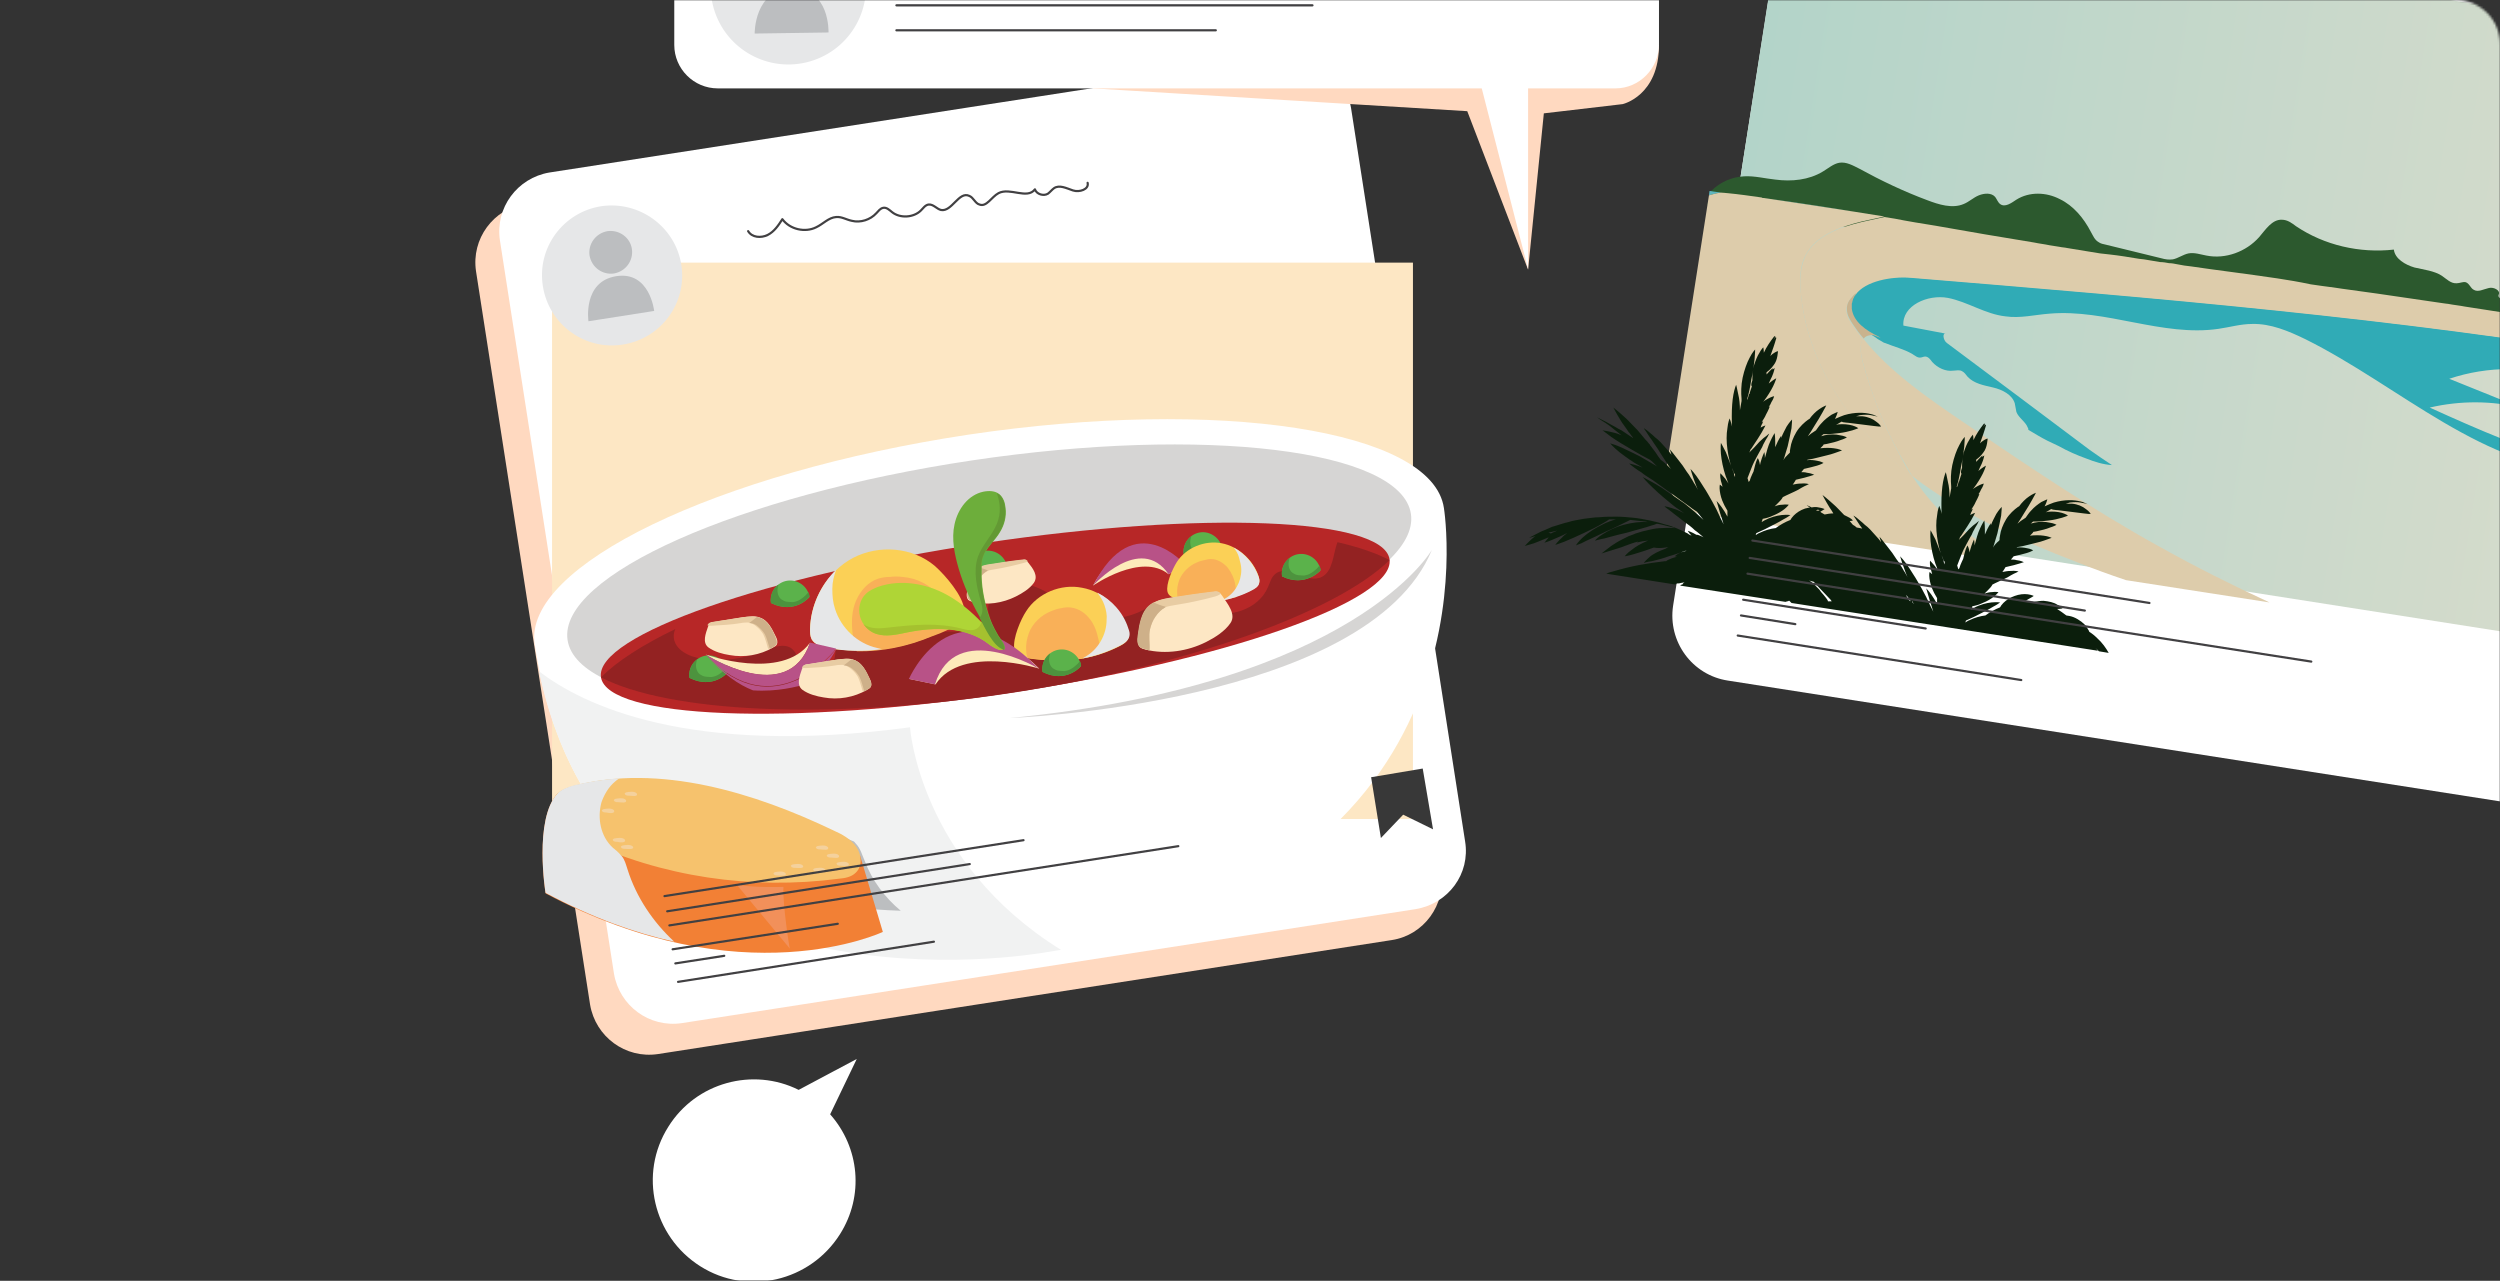 <svg width="1136" height="582" viewBox="0 0 1136 582" fill="none" xmlns="http://www.w3.org/2000/svg">
<rect x="0" y="0" width="1136" height="582" fill="#333333" stroke="none"/>
<mask id="mask0_1_2" style="mask-type:alpha" maskUnits="userSpaceOnUse" x="0" y="0" width="1136" height="582">
<path d="M1116 0H20C8.954 0 0 8.954 0 20V562C0 573.046 8.954 582 20 582H1116C1127.05 582 1136 573.046 1136 562V20C1136 8.954 1127.05 0 1116 0Z" fill="#FF6107"/>
</mask>
<g mask="url(#mask0_1_2)">
<path d="M632.416 427.166L298.985 478.964C284.177 481.184 270.603 471.071 268.135 456.519L216.306 123.285C214.085 108.485 224.204 94.919 238.765 92.452L572.196 40.654C587.004 38.434 600.579 48.547 603.047 63.1L654.875 396.334C657.097 411.134 646.978 424.946 632.416 427.166Z" fill="#FFD9C0"/>
<path d="M643.276 413.107L309.844 464.905C295.036 467.125 281.462 457.012 278.994 442.459L227.165 109.225C224.944 94.426 235.063 80.86 249.624 78.393L583.056 26.595C597.864 24.375 611.438 34.488 613.906 49.041L665.735 382.275C668.203 397.074 658.084 410.64 643.276 413.107Z" fill="white"/>
<path d="M642.042 119.337H250.858V372.161H642.042V119.337Z" fill="#FDE7C4"/>
<path d="M439.91 197.528C553.933 180.509 650.927 195.309 656.109 230.827C656.109 230.827 684.245 401.514 473.228 433.086C473.228 433.086 269.369 470.084 242.961 292.738C237.531 257.219 325.64 214.794 439.91 197.528Z" fill="white"/>
<path d="M244.935 305.071C264.679 320.117 312.806 344.043 413.502 330.477C413.502 330.477 417.697 391.648 482.113 431.606C479.152 432.099 476.19 432.593 472.981 433.086C472.981 432.839 278.994 468.111 244.935 305.071Z" fill="#F1F2F2"/>
<path d="M359.452 388.194C361.18 385.974 363.154 384.001 365.622 382.521C369.324 380.301 373.52 378.575 377.715 378.821C378.456 378.821 378.949 379.068 379.69 379.068L387.834 382.275C388.328 382.521 388.575 383.015 388.822 383.261C391.043 385.481 391.783 388.688 393.017 391.401C396.226 400.034 402.149 407.927 409.306 413.847C393.511 413.353 375.494 411.38 357.231 406.94C356.984 405.954 356.737 404.72 356.49 403.734C355.256 398.554 356.243 392.634 359.452 388.194Z" fill="#BCBEC0"/>
<path d="M457.436 315.094C563.259 299.268 645.497 262.737 641.119 233.502C636.741 204.266 547.406 193.396 441.583 209.223C335.76 225.049 253.523 261.579 257.9 290.815C262.278 320.051 351.613 330.921 457.436 315.094Z" fill="#D6D5D4"/>
<path d="M457.35 315.067C556.298 300.269 634.222 272.982 631.397 254.12C628.573 235.258 546.07 231.964 447.123 246.763C348.175 261.561 270.251 288.848 273.075 307.71C275.9 326.571 358.402 329.865 457.35 315.067Z" fill="#B72727"/>
<path d="M457.433 315.184C375.494 327.516 303.428 323.57 273.071 307.784C280.475 300.384 292.075 292.984 306.883 285.831C306.389 286.818 306.142 288.051 306.142 289.038C306.142 295.204 313.3 298.658 319.47 299.398C328.602 300.631 337.98 299.398 346.371 295.944C351.307 293.971 357.724 291.504 360.933 295.944C362.167 297.424 362.414 299.644 363.154 301.371C366.116 307.537 376.975 306.797 378.949 300.384C379.443 298.658 379.443 296.684 379.937 294.958C382.405 286.325 394.004 285.338 403.136 286.078C416.957 287.065 431.025 287.311 445.093 286.571C447.067 286.571 449.042 286.078 450.029 284.598C451.016 282.872 449.782 280.652 449.288 278.678C447.067 269.799 458.914 263.632 467.799 265.852C476.684 268.072 483.347 274.978 491.739 278.678C500.87 282.378 511.73 281.638 520.368 276.705C522.589 275.225 524.81 273.745 527.525 273.005C534.189 271.032 540.852 275.472 547.516 277.692C558.129 281.145 571.703 277.198 576.145 266.839C577.132 264.619 577.626 262.399 579.354 260.919C585.03 255.986 593.915 265.605 600.579 262.152C605.762 259.686 605.762 251.546 607.736 246.366C617.361 248.586 625.259 251.299 631.429 254.506C607.242 278.185 539.372 302.851 457.433 315.184Z" fill="#932222"/>
<path d="M582.562 261.906C581.822 256.973 585.277 252.533 589.966 251.793C594.902 251.053 599.345 254.506 600.085 259.192C600.085 259.192 593.175 267.086 582.562 261.906Z" fill="#5BB24B"/>
<path d="M582.562 261.906C582.068 258.452 583.549 255.246 586.017 253.519C585.771 254.506 585.524 255.246 585.524 256.232C585.524 257.959 586.264 259.932 587.992 260.672C588.732 261.166 589.719 261.412 590.707 261.412C591.447 261.412 592.434 261.659 593.175 261.412C594.655 261.166 595.889 260.426 597.123 259.439C598.111 258.699 598.851 257.959 599.592 256.972C599.838 257.712 600.085 258.206 600.085 258.946C600.085 259.192 593.175 267.085 582.562 261.906Z" fill="#4D933E"/>
<path d="M537.891 252.039C537.15 247.106 540.605 242.666 545.295 241.926C549.984 241.187 554.673 244.64 555.414 249.326C555.661 249.326 548.75 257.466 537.891 252.039Z" fill="#5BB24B"/>
<path d="M537.891 252.039C537.397 248.586 538.878 245.38 541.346 243.653C541.099 244.64 540.852 245.38 540.852 246.366C540.852 248.093 541.593 250.066 543.32 250.806C544.061 251.299 545.048 251.546 546.035 251.546C546.776 251.546 547.763 251.793 548.503 251.546C549.984 251.299 551.218 250.559 552.452 249.573C553.439 248.833 554.18 248.093 554.92 247.106C555.167 247.846 555.414 248.34 555.414 249.08C555.661 249.326 548.75 257.466 537.891 252.039Z" fill="#4D933E"/>
<path d="M350.32 273.992C349.58 269.058 353.035 264.619 357.724 263.879C362.66 263.139 367.103 266.592 367.843 271.278C367.843 271.278 361.179 279.418 350.32 273.992Z" fill="#5BB24B"/>
<path d="M350.32 273.991C349.827 270.538 351.307 267.331 353.775 265.605C353.529 266.591 353.282 267.331 353.282 268.318C353.282 270.044 354.022 272.018 355.75 272.758C356.49 273.251 357.477 273.498 358.465 273.498C359.205 273.498 360.192 273.744 360.933 273.498C362.414 273.251 363.648 272.511 364.882 271.524C365.869 270.784 366.609 270.044 367.35 269.058C367.596 269.798 367.843 270.291 367.843 271.031C367.843 271.278 361.18 279.417 350.32 273.991Z" fill="#4D933E"/>
<path d="M313.3 308.031C312.559 303.097 316.014 298.658 320.704 297.918C325.64 297.178 330.082 300.631 330.823 305.317C330.823 305.564 324.159 313.457 313.3 308.031Z" fill="#5BB24B"/>
<path d="M313.3 308.03C312.806 304.577 314.287 301.371 316.755 299.644C316.508 300.631 316.261 301.371 316.261 302.357C316.261 304.084 317.002 306.057 318.729 306.797C319.47 307.29 320.457 307.537 321.444 307.537C322.185 307.537 323.172 307.784 323.912 307.537C325.393 307.29 326.627 306.551 327.861 305.564C328.848 304.824 329.589 304.084 330.329 303.097C330.576 303.837 330.823 304.331 330.823 305.071C330.823 305.564 324.159 313.457 313.3 308.03Z" fill="#4D933E"/>
<path d="M440.157 260.426C439.416 255.492 442.871 251.052 447.561 250.312C452.497 249.572 456.939 253.026 457.68 257.712C457.926 257.959 451.016 265.852 440.157 260.426Z" fill="#5BB24B"/>
<path d="M440.157 260.425C439.663 256.972 441.144 253.765 443.612 252.039C443.365 253.025 443.118 253.765 443.118 254.752C443.118 256.479 443.859 258.452 445.586 259.192C446.327 259.685 447.314 259.932 448.301 259.932C449.042 259.932 450.029 260.179 450.769 259.932C452.25 259.685 453.484 258.945 454.718 257.959C455.705 257.219 456.446 256.479 457.186 255.492C457.433 256.232 457.68 256.725 457.68 257.465C457.926 257.959 451.016 265.852 440.157 260.425Z" fill="#4D933E"/>
<path d="M424.855 257.219C414.736 248.586 399.434 247.353 387.587 253.519C375.988 259.685 368.337 272.758 368.09 285.831C368.09 287.311 368.09 289.038 368.83 290.518C370.311 292.984 373.273 293.971 376.234 294.464C392.03 297.177 408.566 295.204 423.127 289.038C428.557 286.818 438.676 283.365 438.182 277.198C437.688 270.785 429.544 261.412 424.855 257.219Z" fill="#FBD056"/>
<path d="M387.341 287.065C386.847 282.132 387.094 277.198 389.068 272.759C391.043 268.319 394.498 264.372 399.187 262.892C400.915 262.399 402.642 262.152 404.37 262.152C406.345 261.906 408.072 261.906 410.047 262.152C416.71 262.646 422.88 265.852 427.076 271.032C429.544 273.992 431.025 277.445 431.765 281.145C432.012 282.378 432.259 283.858 432.259 285.338C429.297 287.065 425.842 288.298 423.127 289.285C412.515 293.724 400.915 296.191 389.315 295.944C389.315 295.944 389.315 295.698 389.068 295.698C388.081 292.738 387.587 289.778 387.341 287.065Z" fill="#F9B058"/>
<path d="M376.234 294.464C373.273 293.971 370.311 292.984 368.83 290.518C368.09 289.038 368.09 287.558 368.09 285.831C368.337 275.718 372.779 265.852 379.937 258.946C378.949 261.659 378.209 264.372 378.209 267.579C378.209 270.785 378.456 273.745 379.443 276.705C382.158 285.338 389.562 292.491 398.694 294.464C399.434 294.711 399.928 294.711 400.668 294.957C392.524 296.191 384.379 295.944 376.234 294.464Z" fill="#E6E7E8"/>
<path d="M466.318 277.692C471.501 269.552 482.113 265.112 491.739 267.085C501.364 268.812 509.508 276.458 512.47 285.831C512.717 286.818 513.21 288.051 512.964 289.284C512.47 291.504 510.496 292.738 508.521 293.724C497.909 299.151 485.815 301.124 473.969 299.891C469.526 299.397 461.629 299.397 460.888 294.711C460.148 290.024 463.85 281.391 466.318 277.692Z" fill="#FBD056"/>
<path d="M499.143 290.517C498.402 287.064 497.168 283.364 494.7 280.651C492.479 277.938 489.024 275.965 485.322 275.965C484.088 275.965 482.854 276.211 481.62 276.458C480.139 276.705 478.905 277.198 477.671 277.691C473.228 279.418 469.279 283.118 467.552 287.558C466.565 290.271 466.071 292.984 466.318 295.697C466.318 296.684 466.565 297.671 466.811 298.904C469.279 299.397 471.994 299.644 474.215 299.89C482.854 300.877 491.492 299.89 499.636 297.177V296.931C499.883 294.711 499.636 292.491 499.143 290.517Z" fill="#F9B058"/>
<path d="M508.768 293.478C510.742 292.491 512.717 291.258 513.21 289.038C513.457 287.805 513.21 286.818 512.717 285.585C510.496 278.432 505.066 272.512 498.649 269.305C499.883 271.032 501.117 272.758 501.857 274.978C502.598 277.198 503.091 279.418 502.845 281.638C502.845 288.298 499.143 294.958 493.219 298.411C492.726 298.658 492.232 298.904 491.985 299.151C497.662 298.164 503.338 296.191 508.768 293.478Z" fill="#E6E7E8"/>
<path d="M473.722 305.318C472.981 300.384 476.437 295.944 481.126 295.204C486.062 294.464 490.504 297.918 491.245 302.604C491.245 302.851 484.334 310.744 473.722 305.318Z" fill="#5BB24B"/>
<path d="M473.722 305.318C473.228 301.864 474.709 298.658 477.177 296.931C476.93 297.918 476.683 298.658 476.683 299.644C476.683 301.371 477.424 303.344 479.151 304.084C479.892 304.578 480.879 304.824 481.866 304.824C482.607 304.824 483.594 305.071 484.334 304.824C485.815 304.578 487.049 303.838 488.283 302.851C489.27 302.111 490.011 301.371 490.751 300.384C490.998 301.124 491.245 301.618 491.245 302.358C491.245 302.851 484.334 310.744 473.722 305.318Z" fill="#4D933E"/>
<path d="M472.241 303.837C472.241 303.837 437.195 292.738 425.102 310.99L413.255 308.524C413.008 308.524 439.91 271.032 472.241 303.837Z" fill="#FDEABA"/>
<path d="M413.008 308.524C413.008 308.524 432.506 263.138 471.994 303.837C471.994 303.837 433.986 281.144 424.855 310.99L413.008 308.524Z" fill="#B85287"/>
<path d="M496.675 266.098C496.675 266.098 518.64 250.806 530.98 260.919L538.631 256.726C538.631 256.726 512.223 236.5 496.675 266.098Z" fill="#FDEABA"/>
<path d="M538.631 256.725C538.631 256.725 515.432 229.347 496.675 266.098C496.675 266.098 518.146 242.173 530.98 260.919L538.631 256.725Z" fill="#B85287"/>
<path d="M534.682 255.492C538.878 248.833 547.516 245.379 555.167 246.859C562.818 248.339 569.482 254.506 571.95 261.905C572.196 262.892 572.443 263.632 572.196 264.619C571.95 266.345 570.222 267.332 568.741 268.072C560.35 272.512 550.478 273.992 541.099 273.005C537.644 272.512 531.227 272.512 530.487 268.812C529.746 265.359 532.708 258.699 534.682 255.492Z" fill="#FBD056"/>
<path d="M561.337 265.852C560.843 262.892 559.609 260.179 557.882 257.959C555.907 255.739 553.192 254.012 550.231 254.012C549.244 254.012 548.256 254.259 547.269 254.506C546.282 254.752 545.048 254.999 544.061 255.492C540.359 256.972 537.397 259.932 535.916 263.385C535.176 265.358 534.682 267.825 534.929 270.045C534.929 270.785 535.176 271.772 535.423 272.512C537.397 273.005 539.618 273.005 541.346 273.251C548.256 273.991 555.167 273.251 561.831 271.278C561.831 271.278 561.831 271.278 561.831 271.032C561.831 269.305 561.584 267.578 561.337 265.852Z" fill="#F9B058"/>
<path d="M568.741 268.319C570.222 267.579 571.95 266.592 572.196 264.865C572.443 263.879 572.196 262.892 571.95 262.152C569.975 256.479 565.78 251.546 560.597 248.833C561.584 250.066 562.571 251.546 563.065 253.519C563.558 255.246 564.052 257.219 564.052 258.946C564.052 264.372 561.09 269.799 556.154 272.265C555.907 272.512 555.414 272.758 555.167 273.005C559.856 272.018 564.546 270.539 568.741 268.319Z" fill="#E6E7E8"/>
<path d="M320.704 297.425C320.704 297.425 355.256 309.757 368.09 291.998C357.971 321.596 320.704 297.425 320.704 297.425Z" fill="#FDEABA"/>
<path d="M342.176 313.704C335.759 311.237 328.602 306.304 320.704 297.671C352.048 331.463 379.937 294.958 379.937 294.958C379.937 294.958 375.247 304.824 366.609 310.744C362.414 311.977 353.282 314.444 342.176 313.704Z" fill="#B85287"/>
<path d="M320.704 297.425C320.704 297.425 357.971 321.35 368.09 291.998L379.937 294.711C379.937 294.711 352.048 331.217 320.704 297.425Z" fill="#B85287"/>
<path d="M555.414 270.786C554.92 270.046 554.18 269.306 553.439 269.06C552.699 268.813 551.958 268.813 551.218 269.06C544.801 269.799 538.384 270.786 531.967 271.773C528.759 272.266 525.304 272.759 522.836 274.979C518.64 278.186 517.653 284.106 517.159 289.285C516.912 291.012 516.912 292.739 517.9 293.972C518.64 294.712 519.627 294.958 520.614 295.205C529.746 297.425 539.618 295.945 548.009 291.752C551.958 289.779 556.648 286.819 559.116 283.119C561.83 279.172 557.882 274.486 555.414 270.786Z" fill="#FDE7C4"/>
<path d="M517.9 293.725C516.912 292.492 516.912 290.765 517.159 289.038C517.899 283.859 518.64 277.939 522.836 274.732C525.55 272.759 528.759 272.019 531.967 271.526C538.384 270.539 544.801 269.552 551.218 268.813C551.958 268.813 552.699 268.566 553.439 268.813C553.933 269.059 554.426 269.306 554.673 269.799C554.673 269.799 554.673 269.799 554.426 270.046C553.686 270.539 552.946 270.786 552.205 271.032C546.035 272.759 539.865 273.992 533.695 274.979C532.214 275.226 530.733 275.472 529.499 275.966C527.525 276.952 526.044 278.432 525.057 280.159C523.823 281.885 523.082 283.859 522.589 285.832C521.848 289.038 522.589 292.245 522.342 295.451C521.602 295.451 521.108 295.205 520.368 294.958C519.627 294.711 518.393 294.465 517.9 293.725Z" fill="#E8CCA3"/>
<path d="M525.057 280.159C523.823 281.886 523.082 283.859 522.589 285.832C521.848 289.039 522.589 292.245 522.342 295.452C521.602 295.452 521.108 295.205 520.368 294.958C519.38 294.712 518.393 294.465 517.653 293.725C516.665 292.492 516.665 290.765 516.912 289.039C517.653 283.859 518.393 277.939 522.589 274.732C523.082 274.486 523.576 273.993 524.07 273.746C525.797 274.486 527.772 275.226 529.746 275.719C529.746 275.719 529.499 275.719 529.499 275.966C527.772 276.952 526.291 278.432 525.057 280.159Z" fill="#CEB089"/>
<path d="M467.305 255.739C466.811 255.246 466.565 254.753 465.824 254.506C465.331 254.259 464.837 254.506 464.343 254.506C459.654 254.999 454.965 255.739 450.276 256.479C447.807 256.973 445.586 257.219 443.612 258.699C440.65 260.919 439.91 265.359 439.416 269.059C439.169 270.292 439.169 271.525 439.91 272.512C440.403 273.005 441.144 273.252 441.884 273.499C448.548 275.225 455.705 273.992 461.628 271.032C464.59 269.552 467.799 267.579 469.773 264.866C471.994 261.659 469.279 258.206 467.305 255.739Z" fill="#FDE7C4"/>
<path d="M440.157 272.265C439.416 271.279 439.416 270.045 439.663 268.812C440.157 265.112 440.897 260.672 443.859 258.452C445.833 256.972 448.301 256.479 450.522 256.232C455.212 255.492 459.901 254.752 464.59 254.259C465.084 254.259 465.577 254.012 466.071 254.259C466.565 254.506 466.811 254.752 467.058 254.999C466.564 255.492 466.071 255.492 465.33 255.739C460.888 256.972 456.446 257.959 452.003 258.699C451.016 258.946 449.782 258.946 448.795 259.439C447.314 260.179 446.327 261.166 445.586 262.399C444.846 263.632 444.105 265.112 443.859 266.592C443.365 268.812 443.859 271.279 443.859 273.499C443.365 273.499 442.871 273.252 442.378 273.252C441.391 273.005 440.65 272.759 440.157 272.265Z" fill="#E8CCA3"/>
<path d="M445.339 262.399C444.599 263.632 443.859 265.112 443.612 266.592C443.118 268.812 443.612 271.278 443.612 273.498C443.118 273.498 442.625 273.251 442.131 273.251C441.391 273.005 440.65 272.758 440.157 272.265C439.416 271.278 439.416 270.045 439.663 268.812C440.157 265.112 440.897 260.672 443.859 258.452C444.105 258.205 444.599 257.959 444.846 257.712C446.08 258.205 447.561 258.699 449.042 259.192H448.795C447.314 260.179 446.08 261.165 445.339 262.399Z" fill="#CEB089"/>
<path d="M364.388 304.084C364.635 303.344 364.881 302.851 365.375 302.357C365.869 302.111 366.362 301.864 366.856 301.864C371.545 301.124 376.234 300.384 380.924 299.644C383.392 299.397 385.86 298.904 388.081 299.891C391.783 301.124 393.511 305.071 395.238 308.524C395.732 309.511 396.225 310.744 395.732 311.977C395.485 312.717 394.745 312.964 394.004 313.457C388.081 316.91 380.924 318.144 374.26 316.91C371.052 316.417 367.35 315.43 364.635 313.457C361.673 311.237 363.401 307.044 364.388 304.084Z" fill="#FDE7C4"/>
<path d="M395.485 311.977C395.979 310.99 395.485 309.757 394.992 308.524C393.511 305.071 391.536 301.124 387.834 299.891C385.613 299.151 383.145 299.398 380.677 299.644C375.988 300.384 371.298 301.124 366.609 301.864C366.116 301.864 365.622 302.111 365.128 302.358C364.882 302.604 364.635 302.851 364.388 303.344C364.882 303.591 365.622 303.591 366.116 303.591C370.805 303.344 375.247 303.098 379.69 302.358C380.677 302.111 381.911 302.111 382.898 302.111C384.379 302.358 385.86 303.098 386.847 304.084C388.081 305.071 389.068 306.304 389.809 307.537C390.796 309.511 391.29 311.977 392.03 314.197C392.524 313.95 392.77 313.704 393.264 313.457C394.498 312.964 394.992 312.717 395.485 311.977Z" fill="#E8CCA3"/>
<path d="M387.587 304.084C388.821 305.071 389.809 306.304 390.549 307.538C391.536 309.511 392.03 311.977 392.77 314.197C393.264 313.951 393.511 313.704 394.004 313.457C394.745 312.964 395.238 312.717 395.732 311.977C396.225 310.991 395.732 309.757 395.238 308.524C393.757 305.071 391.783 301.124 388.081 299.891C387.587 299.645 387.341 299.645 386.847 299.645C385.613 300.631 384.626 301.371 383.392 302.358H383.639C384.873 302.358 386.353 303.098 387.587 304.084Z" fill="#CEB089"/>
<path d="M321.691 284.845C321.938 284.105 322.185 283.611 322.678 283.118C323.172 282.871 323.666 282.625 324.159 282.625C328.848 281.885 333.538 281.145 338.227 280.405C340.695 280.158 343.163 279.665 345.384 280.652C349.086 281.885 350.814 285.831 352.541 289.285C353.035 290.271 353.529 291.505 353.035 292.738C352.788 293.478 352.048 293.724 351.307 294.218C345.384 297.671 338.227 298.904 331.563 297.671C328.355 297.178 324.653 296.191 321.938 294.218C318.976 291.998 320.704 287.805 321.691 284.845Z" fill="#FDE7C4"/>
<path d="M352.542 292.738C353.035 291.751 352.542 290.518 352.048 289.284C350.567 285.831 348.593 281.885 344.891 280.651C342.669 279.911 340.201 280.158 337.733 280.405C333.044 281.145 328.355 281.885 323.666 282.625C323.172 282.625 322.678 282.871 322.185 283.118C321.938 283.365 321.691 283.611 321.444 284.104C321.938 284.351 322.678 284.351 323.172 284.351C327.861 284.105 332.304 283.858 336.746 283.118C337.733 282.871 338.967 282.871 339.955 282.871C341.435 283.118 342.916 283.858 343.903 284.844C345.137 285.831 346.125 287.064 346.865 288.298C347.852 290.271 348.346 292.738 349.086 294.958C349.58 294.711 349.827 294.464 350.32 294.218C351.554 293.971 352.295 293.478 352.542 292.738Z" fill="#E8CCA3"/>
<path d="M344.644 284.845C345.878 285.831 346.865 287.065 347.605 288.298C348.593 290.271 349.086 292.738 349.827 294.958C350.32 294.711 350.567 294.464 351.061 294.218C351.801 293.724 352.295 293.478 352.788 292.738C353.282 291.751 352.788 290.518 352.295 289.285C350.814 285.831 348.839 281.885 345.137 280.652C344.644 280.405 344.397 280.405 343.903 280.405C342.669 281.392 341.682 282.132 340.448 283.118H340.695C342.176 283.118 343.657 283.858 344.644 284.845Z" fill="#CEB089"/>
<path d="M650.68 249.819C650.68 249.819 615.88 310.99 458.914 326.283C458.914 326.283 621.804 320.116 650.68 249.819Z" fill="#D6D5D4"/>
<path d="M430.284 270.292C420.906 265.112 409.306 263.139 399.187 266.592C397.213 267.332 394.991 268.319 393.511 269.799C390.796 272.265 389.809 276.458 390.796 280.158C391.783 283.858 394.745 286.818 398.2 288.051C402.889 289.531 407.825 288.298 412.514 287.311C424.855 284.845 438.922 284.598 449.041 292.491C450.522 293.724 457.433 298.164 455.458 292.738C454.718 290.518 450.522 287.805 448.795 285.831C443.612 279.912 437.442 274.238 430.284 270.292Z" fill="#AFD536"/>
<path d="M455.458 292.738C457.433 298.165 450.522 293.725 449.041 292.492C438.922 284.845 424.855 284.845 412.514 287.312C407.825 288.299 402.642 289.532 398.2 288.052C395.732 287.312 393.757 285.585 392.277 283.612C395.732 286.079 400.174 285.585 404.37 285.092C415.229 283.859 426.089 282.872 436.701 285.585C439.416 286.325 442.624 287.065 444.599 285.092C445.339 284.352 445.833 283.365 445.833 282.379C447.067 283.612 448.054 284.599 449.041 285.832C450.522 287.805 454.718 290.519 455.458 292.738Z" fill="#A5C12F"/>
<path d="M435.714 258.699C433.74 252.039 432.259 244.886 433.74 238.227C435.22 231.32 439.91 224.907 446.82 223.427C449.288 222.934 452.25 222.934 454.224 224.66C455.952 226.14 456.692 228.36 456.939 230.827C457.433 234.527 456.445 238.473 454.471 241.68C452.25 245.626 448.301 248.586 446.82 253.026C446.08 254.999 446.08 256.972 446.08 258.946C445.833 265.605 447.067 272.265 449.041 278.678C450.029 281.885 451.509 285.091 453.237 288.051C454.224 290.025 457.433 293.231 456.445 295.204C451.756 293.971 447.314 284.105 445.093 280.158C441.144 273.252 437.935 266.099 435.714 258.699Z" fill="#6DAE3B"/>
<path d="M445.833 273.745C443.859 267.085 442.131 259.686 444.352 253.026C446.327 247.599 450.769 243.406 452.99 237.98C454.965 233.047 454.471 228.607 452.99 224.167C453.237 224.414 453.731 224.414 453.977 224.66C455.705 226.14 456.445 228.36 456.692 230.827C457.186 234.527 456.199 238.473 454.224 241.68C452.003 245.626 448.054 248.586 446.573 253.026C445.833 254.999 445.833 256.972 445.833 258.946C445.586 265.605 446.82 272.265 448.795 278.678C449.782 281.885 451.263 285.091 452.99 288.051C453.977 290.025 457.186 293.231 456.199 295.204C451.509 294.218 447.314 284.845 445.093 280.652C445.339 280.405 445.833 279.912 445.833 279.665C446.82 277.692 446.327 275.472 445.833 273.745Z" fill="#639934"/>
<path d="M390.796 388.687L401.162 423.466C401.162 423.466 337.24 453.804 247.897 405.953C247.897 405.953 242.467 372.407 253.327 360.568L390.796 388.687Z" fill="#F28035"/>
<path d="M378.703 377.34C382.651 379.067 386.6 381.287 389.068 384.74C391.536 388.193 392.03 393.62 388.822 396.58C386.847 398.553 383.885 399.046 381.171 399.293C341.682 404.473 300.466 398.553 264.433 381.287C260.237 379.314 256.041 377.094 253.327 373.394C250.612 369.694 250.118 364.021 253.08 360.814C255.054 358.841 257.769 357.854 260.484 357.115C299.726 346.755 343.163 360.321 378.703 377.34Z" fill="#F6C26D"/>
<path d="M355.997 402.993C355.997 402.993 342.916 403.486 334.771 402.006L358.958 431.112C358.711 431.359 355.503 409.899 355.997 402.993Z" fill="#F2905A"/>
<path d="M253.327 360.568C255.301 358.595 258.016 357.608 260.731 356.868C267.641 355.142 274.552 354.155 281.462 353.662C280.722 354.155 279.981 354.648 279.488 355.142C276.526 357.608 274.552 361.061 273.318 364.515C271.343 371.668 272.824 380.054 278.5 385.234C279.734 386.22 280.968 387.207 281.956 388.44C282.203 388.687 282.203 388.687 282.449 388.934C283.93 390.66 284.424 392.88 285.164 395.1C289.113 407.68 296.764 419.026 306.389 427.906C288.619 423.959 269.122 417.053 247.897 405.706C247.897 405.953 242.467 372.161 253.327 360.568Z" fill="#E6E7E8"/>
<path d="M353.529 397.813C353.035 397.813 352.541 397.813 352.048 397.566C351.801 397.566 351.801 397.32 351.554 397.073C351.554 397.073 351.307 396.826 351.554 396.826C351.554 396.58 351.801 396.58 352.048 396.333C353.282 396.087 355.997 395.593 356.984 396.826C357.724 398.306 354.269 397.813 353.529 397.813Z" fill="#F4D19D"/>
<path d="M377.715 389.674C377.222 389.674 376.728 389.674 376.235 389.427C375.988 389.427 375.988 389.181 375.741 388.934C375.741 388.934 375.494 388.687 375.741 388.687C375.741 388.441 375.988 388.441 376.235 388.194C377.469 387.947 380.184 387.454 381.171 388.687C381.911 390.414 378.703 389.674 377.715 389.674Z" fill="#F4D19D"/>
<path d="M280.968 364.514C280.475 364.514 279.981 364.514 279.488 364.267C279.241 364.267 279.241 364.021 278.994 363.774C278.994 363.774 278.747 363.527 278.994 363.527C278.994 363.281 279.241 363.281 279.488 363.034C280.722 362.787 283.436 362.294 284.424 363.527C285.164 365.254 281.709 364.514 280.968 364.514Z" fill="#F4D19D"/>
<path d="M285.905 361.555C285.411 361.555 284.917 361.555 284.424 361.308C284.177 361.308 284.177 361.061 283.93 360.815C283.93 360.815 283.683 360.568 283.93 360.568C283.93 360.321 284.177 360.321 284.424 360.075C285.658 359.828 288.373 359.335 289.36 360.568C290.1 362.295 286.892 361.555 285.905 361.555Z" fill="#F4D19D"/>
<path d="M382.158 393.373C381.664 393.373 381.171 393.373 380.677 393.127C380.43 393.127 380.43 392.88 380.183 392.633C380.183 392.633 379.937 392.387 380.183 392.387C380.183 392.14 380.43 392.14 380.677 391.894C381.911 391.647 384.626 391.154 385.613 392.387C386.353 394.113 382.898 393.373 382.158 393.373Z" fill="#F4D19D"/>
<path d="M361.426 394.36C360.933 394.36 360.439 394.36 359.946 394.113C359.699 394.113 359.699 393.867 359.452 393.62C359.452 393.62 359.205 393.373 359.452 393.373C359.452 393.127 359.699 393.127 359.946 392.88C361.18 392.633 363.894 392.14 364.882 393.373C365.622 394.853 362.167 394.36 361.426 394.36Z" fill="#F4D19D"/>
<path d="M275.539 369.201C275.045 369.201 274.551 369.201 274.058 368.955C273.811 368.955 273.811 368.708 273.564 368.461C273.564 368.461 273.317 368.215 273.564 368.215C273.564 367.968 273.811 367.968 274.058 367.721C275.292 367.475 278.007 366.981 278.994 368.215C279.734 369.941 276.526 369.448 275.539 369.201Z" fill="#F4D19D"/>
<path d="M372.779 385.974C372.286 385.974 371.792 385.974 371.298 385.727C371.052 385.727 371.052 385.48 370.805 385.234C370.805 385.234 370.558 384.987 370.805 384.987C370.805 384.74 371.052 384.741 371.298 384.494C372.532 384.247 375.247 383.754 376.234 384.987C376.975 386.714 373.766 385.974 372.779 385.974Z" fill="#F4D19D"/>
<path d="M371.545 396.087C371.052 396.087 370.558 396.087 370.064 395.84C369.818 395.84 369.818 395.593 369.571 395.347C369.571 395.347 369.324 395.1 369.571 395.1C369.571 394.853 369.818 394.853 370.064 394.607C371.298 394.36 374.013 393.867 375.001 395.1C375.741 396.827 372.533 396.087 371.545 396.087Z" fill="#F4D19D"/>
<path d="M280.475 382.521C279.981 382.521 279.488 382.521 278.994 382.274C278.747 382.274 278.747 382.027 278.5 381.781C278.5 381.781 278.254 381.534 278.5 381.534C278.5 381.287 278.747 381.287 278.994 381.041C280.228 380.794 282.943 380.3 283.93 381.534C284.671 383.261 281.215 382.767 280.475 382.521Z" fill="#F4D19D"/>
<path d="M284.177 385.727C283.683 385.727 283.19 385.727 282.696 385.481C282.449 385.481 282.449 385.234 282.202 384.987C282.202 384.987 281.956 384.74 282.202 384.74C282.202 384.494 282.449 384.494 282.696 384.247C283.93 384 286.645 383.507 287.632 384.74C288.373 386.221 284.917 385.727 284.177 385.727Z" fill="#F4D19D"/>
<path d="M623.038 353.169L646.484 349.222L651.173 376.848L637.599 370.188L627.48 380.795L623.038 353.169Z" fill="#383838"/>
<path d="M309.598 120.324C312.312 137.59 300.466 153.87 282.943 156.583C265.667 159.296 249.378 147.457 246.663 129.944C243.948 112.678 255.794 96.399 273.318 93.685C290.594 91.219 306.883 103.058 309.598 120.324Z" fill="#E6E7E8"/>
<path d="M287.138 113.172C287.879 118.352 284.424 123.285 278.994 124.272C273.811 125.012 268.875 121.558 267.888 116.132C267.147 110.952 270.603 106.019 276.032 105.032C281.462 104.292 286.398 107.992 287.138 113.172Z" fill="#BCBEC0"/>
<path d="M267.394 145.977C267.394 145.977 264.679 127.971 279.981 125.505C295.283 123.038 297.257 141.291 297.257 141.291L267.394 145.977Z" fill="#BCBEC0"/>
<path d="M339.954 105.032C341.682 107.992 345.878 108.238 348.839 106.758C351.801 105.278 353.775 102.318 355.503 99.605C358.958 104.292 365.869 105.772 370.805 103.305C374.013 101.825 376.481 98.865 379.936 98.619C382.405 98.372 384.626 99.852 387.094 100.345C391.043 101.332 395.485 99.852 398.2 96.892C399.187 95.905 399.928 94.672 401.408 94.425C402.889 94.179 404.123 95.412 405.357 96.399C409.059 99.359 415.229 98.865 418.438 95.659C419.425 94.672 420.412 93.192 421.893 92.945C424.114 92.699 425.595 94.919 427.57 95.412C432.506 96.399 435.714 86.779 440.403 88.999C442.378 89.739 443.118 92.452 445.093 92.945C448.301 94.179 450.522 89.492 453.731 87.766C458.914 85.052 466.811 90.725 470.267 86.039C471.007 88.259 474.215 89.246 476.19 88.012C477.177 87.272 477.917 86.286 478.905 85.546C481.373 83.819 484.581 85.546 487.543 86.532C490.504 87.519 494.947 86.039 494.206 83.079" stroke="#414042" stroke-miterlimit="10" stroke-linecap="round" stroke-linejoin="round"/>
<path d="M301.947 407.187L465.084 381.781" stroke="#414042" stroke-miterlimit="10" stroke-linecap="round" stroke-linejoin="round"/>
<path d="M303.181 414.093L440.65 392.634" stroke="#414042" stroke-miterlimit="10" stroke-linecap="round" stroke-linejoin="round"/>
<path d="M304.168 420.507L535.422 384.495" stroke="#414042" stroke-miterlimit="10" stroke-linecap="round" stroke-linejoin="round"/>
<path d="M305.649 431.359L380.677 419.766" stroke="#414042" stroke-miterlimit="10" stroke-linecap="round" stroke-linejoin="round"/>
<path d="M306.883 437.772L329.095 434.319" stroke="#414042" stroke-miterlimit="10" stroke-linecap="round" stroke-linejoin="round"/>
<path d="M308.117 446.159L424.361 427.906" stroke="#414042" stroke-miterlimit="10" stroke-linecap="round" stroke-linejoin="round"/>
<path d="M1154.16 366.982L785.19 309.264C768.9 306.797 757.79 291.505 760.26 275.225L818.26 -93.527C820.73 -109.807 836.03 -120.906 852.32 -118.44L1221.29 -60.722C1237.58 -58.255 1248.68 -42.963 1246.22 -26.683L1188.22 342.316C1185.75 358.595 1170.45 369.695 1154.16 366.982Z" fill="white"/>
<path d="M810.85 -47.403L1238.81 19.688L1195.62 296.191L767.66 229.1L810.85 -47.403Z" fill="url(#paint0_linear_1_2)"/>
<path d="M777.54 86.779C781.49 82.832 786.92 80.366 792.59 80.119C797.28 79.872 801.97 81.106 806.66 81.599C814.06 82.586 821.96 81.846 828.38 77.899C830.85 76.419 833.07 74.446 835.78 73.953C838.99 73.459 841.95 75.186 844.91 76.666C854.79 82.092 865.15 87.025 875.76 90.972C880.95 92.945 887.12 94.918 892.3 92.699C894.77 91.712 896.74 89.739 899.21 88.752C901.68 87.765 904.89 87.519 906.61 89.492C907.36 90.479 907.85 91.959 908.84 92.699C911.06 94.425 914.02 92.205 916.24 90.725C922.16 87.025 929.81 87.272 935.98 90.479C942.15 93.439 946.84 99.112 950.05 105.278C951.04 107.005 951.78 108.978 953.51 109.965C954.49 110.704 955.73 110.951 956.96 111.198C965.35 113.171 973.75 115.391 982.14 117.364C983.86 117.858 985.59 118.104 987.32 117.857C989.79 117.364 992.01 115.638 994.48 115.144C997.19 114.651 999.91 115.638 1002.62 116.131C1011.26 117.858 1020.64 114.404 1026.56 107.745C1029.52 104.291 1032.48 99.605 1036.93 99.852C1039.4 99.852 1041.37 101.332 1043.34 102.811C1056.18 111.444 1072.22 115.144 1087.77 113.418C1088.26 117.611 1092.95 120.324 1097.15 121.557C1101.34 122.544 1106.03 123.037 1109.49 125.257C1111.71 126.737 1113.68 128.957 1116.4 128.71C1117.63 128.71 1119.11 127.97 1120.35 128.217C1122.07 128.71 1122.57 130.93 1124.05 131.67C1126.02 132.904 1128.49 131.424 1130.71 130.93C1132.93 130.19 1136.39 131.917 1135.4 133.89C1134.66 135.617 1138.12 136.85 1139.84 136.603C1141.82 136.357 1143.3 135.123 1145.03 134.383C1146.75 133.397 1148.98 132.904 1150.46 133.89C1151.44 134.383 1152.18 135.37 1152.92 136.11C1154.9 137.837 1157.86 138.083 1160.58 138.33C1163.54 138.823 1166.5 139.563 1169.46 140.55C1172.42 141.783 1175.38 143.263 1178.59 144.25C1181.8 145.236 1185.26 145.483 1188.22 144.003C1190.19 143.016 1191.67 141.537 1193.65 140.797C1195.62 140.057 1198.34 140.55 1198.83 142.523C1199.08 143.51 1198.83 144.496 1199.82 145.236C1200.8 145.976 1202.04 144.496 1203.03 143.756C1204.26 143.016 1206.23 143.263 1207.47 143.756C1208.7 144.25 1210.18 145.236 1211.91 145.483C1213.14 145.73 1214.63 145.73 1215.61 146.47C1216.6 147.456 1216.6 148.936 1216.85 150.169C1217.09 151.403 1218.33 152.883 1219.56 152.389C1220.8 151.896 1221.54 149.43 1222.77 150.169C1223.02 150.416 1223.26 150.663 1223.51 150.909C1224.74 152.883 1225.73 154.609 1226.97 156.583L1225.98 163.736L775.81 93.192L777.54 86.779Z" fill="#2C592E"/>
<path d="M856.27 98.372C838 95.412 819.74 92.699 801.48 89.985C819.74 92.452 838 95.412 856.27 98.372Z" fill="#5FB6BE"/>
<path d="M776.8 86.779L776.55 88.752C778.28 88.258 780.25 87.765 781.98 87.518C780.25 87.272 778.52 87.025 776.8 86.779Z" fill="#5FB6BE"/>
<path d="M884.65 155.843C882.92 154.609 882.43 150.91 884.4 151.65C877.99 150.416 871.57 149.183 864.9 147.95C864.16 138.823 876.01 133.643 885.14 135.37C894.03 137.097 902.17 142.77 911.3 143.756C917.97 144.743 924.63 143.017 931.3 142.523C956.96 140.303 982.63 153.129 1008.05 149.43C1013.23 148.69 1018.17 147.21 1023.35 147.21C1031.74 146.963 1039.89 150.416 1047.54 154.116C1090.73 175.575 1128.98 213.561 1177.36 214.547C1171.19 212.327 1165.02 210.108 1158.85 207.888C1154.65 207.394 1150.7 206.901 1146.75 205.668C1144.29 204.928 1142.07 203.941 1140.09 202.214C1139.1 201.474 1138.12 200.488 1137.13 199.501C1126.02 195.061 1114.92 190.128 1104.06 185.195C1117.88 181.988 1132.44 181.988 1146.01 185.442C1134.91 181.002 1124.05 176.562 1112.94 172.122C1130.47 166.202 1150.21 166.202 1167.73 172.369C1163.54 168.669 1159.09 165.216 1154.9 161.516C1186 164.969 1216.6 172.122 1245.97 182.975L1247.7 171.629C1231.16 168.669 1214.87 165.462 1198.34 162.749C1089 144.25 978.43 135.123 867.87 125.997C858.98 125.257 847.14 127.23 842.69 133.643C842.45 133.89 842.2 134.383 841.95 134.63C841.95 134.877 841.71 135.123 841.71 135.123C841.46 135.37 841.46 135.863 841.21 136.357C841.21 136.603 841.21 137.097 840.97 137.343C840.97 137.59 840.72 138.083 840.72 138.33C840.72 139.07 840.72 139.563 840.72 140.303C841.46 146.223 847.14 150.17 852.32 153.376C852.56 153.623 853.06 153.869 853.31 154.116C853.8 154.363 854.54 154.856 855.03 155.103C855.53 155.349 856.02 155.843 856.51 155.843C860.71 157.569 864.9 158.556 868.85 160.776C869.1 161.023 869.35 161.023 869.59 161.269C870.33 161.763 871.32 162.503 872.31 162.503C873.3 162.503 874.04 162.009 874.78 162.009C876.26 162.009 877.25 163.489 877.99 164.476C880.45 167.189 884.16 168.916 887.61 168.422C888.84 168.422 890.33 167.929 891.56 168.669C892.55 169.162 893.29 170.149 894.03 171.136C896.99 174.342 901.43 175.082 905.63 176.069C909.82 177.055 914.27 179.275 915.5 183.222C915.75 184.455 915.99 185.935 916.24 187.168C917.23 189.882 920.44 191.608 921.42 194.321C921.67 194.568 921.67 195.061 921.67 195.308C924.63 197.035 927.35 198.761 930.31 200.241C932.04 200.981 933.76 201.968 935.49 202.708C939.44 204.928 943.88 206.901 948.08 208.381C951.78 209.861 955.73 211.094 959.68 211.341C956.22 209.121 952.77 206.654 949.56 204.434C928.83 188.895 906.86 172.369 884.65 155.843Z" fill="#30ABB6"/>
<path d="M880.21 230.826C876.01 226.387 872.31 221.453 868.85 216.274C866.88 214.547 864.66 213.067 862.68 211.341C838.99 191.361 820.73 163.242 818.26 132.41C817.77 126.737 817.77 120.817 820.48 115.884C825.17 106.758 836.28 103.058 846.15 100.592C849.6 99.852 853.06 99.112 856.27 98.372C838 95.412 819.74 92.699 801.48 89.985C801.23 89.985 800.74 89.985 800.49 89.739C795.31 88.999 790.12 88.259 784.94 87.765C783.95 87.765 782.97 87.519 781.98 87.519C780 87.765 778.28 88.259 776.55 88.752L757.3 212.081C755.82 222.193 762.73 231.813 772.85 233.54L915.25 255.739C913.03 254.259 910.56 252.779 908.34 251.546C898.22 245.379 888.35 239.213 880.21 230.826Z" fill="#DDCCAB"/>
<path d="M782.23 87.519C781.98 87.519 781.98 87.519 782.23 87.519C783.21 87.519 784.2 87.765 784.94 87.765C783.95 87.765 782.97 87.519 782.23 87.519Z" fill="#DDCCAB"/>
<path d="M1019.16 124.271C1018.42 124.271 1017.68 124.024 1017.18 124.024C1012.99 123.531 1008.54 122.791 1004.35 122.297C1003.11 122.051 1002.13 122.051 1000.89 121.804C999.17 121.557 997.44 121.311 995.71 121.064C993.49 120.817 991.52 120.571 989.29 120.077C988.06 119.831 986.83 119.584 985.59 119.584C984.36 119.337 982.88 119.091 981.64 119.091C980.16 118.844 978.68 118.597 977.2 118.351C976.21 118.104 975.23 118.104 974.24 117.857C973.5 117.857 972.76 117.611 972.02 117.611C967.58 116.871 963.13 116.131 958.69 115.638C957.95 115.638 957.21 115.391 956.47 115.391C955.73 115.391 954.99 115.144 954.25 115.144C949.81 114.404 945.12 113.664 940.67 112.924C940.18 112.924 939.69 112.678 939.19 112.678C938.21 112.431 936.97 112.431 935.98 112.184C934.5 111.938 932.78 111.691 931.3 111.444C929.07 110.951 926.61 110.704 924.38 110.211C909.33 107.745 894.52 105.278 879.47 102.565C873.3 101.578 867.13 100.591 860.96 99.358C859.48 99.111 857.75 98.865 856.27 98.618C852.81 99.358 849.36 100.098 846.15 100.838C836.03 103.305 825.17 107.005 820.48 116.131C818.01 121.311 817.77 127.23 818.26 132.657C820.97 163.489 838.99 191.608 862.68 211.587C864.66 213.314 866.88 215.041 868.85 216.521C866.63 213.067 864.66 209.614 862.93 206.161C855.77 192.841 850.34 178.782 846.39 164.476C845.65 161.516 844.67 156.583 846.64 154.116C844.91 152.143 843.43 149.923 841.95 147.95C840.47 145.73 838.99 143.51 838.99 140.797C838.99 137.59 840.97 135.124 843.43 133.397C843.43 133.644 843.19 133.644 843.19 133.89C847.63 127.724 859.48 125.504 868.36 126.244C978.93 135.37 1089.5 144.496 1198.83 162.996C1215.37 165.709 1231.65 168.669 1248.19 171.875L1250.17 159.789C1235.6 157.323 1221.04 154.856 1206.48 152.636C1205.25 152.39 1204.26 152.143 1203.03 152.143C1202.53 152.143 1202.29 152.143 1201.79 151.896C1193.89 150.663 1186.24 149.43 1178.35 148.196C1176.12 147.95 1173.9 147.456 1171.68 147.21C1164.28 145.976 1156.87 144.99 1149.47 143.757C1149.22 143.757 1148.98 143.757 1148.73 143.757C1146.01 143.263 1143.55 143.017 1140.83 142.523C1133.92 141.537 1127.01 140.303 1120.1 139.317C1117.63 138.823 1114.92 138.577 1112.45 138.083C1111.71 138.083 1110.97 137.837 1110.47 137.837C1103.81 136.85 1096.9 135.863 1090.24 134.877C1086.78 134.384 1083.57 133.89 1080.12 133.397C1074.69 132.657 1069.26 131.917 1064.08 131.177C1062.35 130.93 1060.87 130.684 1059.14 130.437H1058.89C1057.66 130.19 1056.42 130.19 1055.19 129.944C1053.46 129.697 1051.74 129.45 1050.01 129.204C1039.64 126.984 1029.52 125.751 1019.16 124.271Z" fill="#DDCCAB"/>
<path d="M891.81 191.608C875.52 180.509 858.98 169.162 846.64 153.87C844.67 156.336 845.65 161.269 846.39 164.229C850.34 178.782 855.77 192.841 862.93 205.914C864.9 209.368 866.88 212.821 868.85 216.274C891.31 233.54 917.47 245.38 943.88 255.492C951.29 258.452 958.69 261.166 966.09 263.632L1031.25 273.745C1014.22 265.852 997.44 257.466 981.15 248.339C950.3 231.32 920.93 211.341 891.81 191.608Z" fill="#DDCCAB"/>
<path d="M841.46 140.303C841.46 139.563 841.46 138.823 841.46 138.33C841.46 138.083 841.46 137.59 841.71 137.343C841.71 137.097 841.71 136.603 841.95 136.357C841.95 135.863 842.2 135.617 842.45 135.123C842.45 134.877 842.69 134.63 842.69 134.63C842.94 134.383 843.19 133.89 843.43 133.643C843.43 133.397 843.68 133.397 843.68 133.15C840.97 135.123 838.99 137.59 839.24 140.55C839.24 143.263 840.72 145.483 842.2 147.703C843.68 149.923 845.16 151.896 846.89 153.87C847.38 153.13 848.12 152.636 849.36 152.39C851.08 151.896 852.81 152.883 854.54 153.623C854.29 153.376 853.8 153.13 853.55 152.883C847.88 150.17 842.2 146.223 841.46 140.303Z" fill="#C9B38E"/>
<path d="M696.092 244.887C694.117 246.613 692.883 248.093 692.883 248.093C692.883 248.093 694.611 247.6 697.079 246.86C699.053 246.12 701.274 245.133 703.742 244.147C702.508 245.627 701.768 246.613 701.768 246.613C701.768 246.613 703.496 246.12 705.717 245.133C707.444 244.394 709.91 243.407 712.13 242.174C711.39 242.914 710.41 243.407 709.91 244.147C707.938 245.873 706.704 247.6 706.704 247.6C706.704 247.6 708.432 247.107 710.9 246.12C713.37 245.133 716.58 243.654 719.78 242.174C722.99 240.694 725.95 239.214 728.42 237.734C729.66 236.994 730.64 236.5 731.14 236.007C731.88 236.007 732.87 236.007 733.61 236.007C733.85 236.007 734.1 236.007 734.35 236.007C732.37 236.5 730.4 237.24 728.42 238.227C724.72 239.954 721.51 242.174 719.29 244.147C717.07 246.12 716.08 247.847 716.08 247.847C716.08 247.847 716.58 247.6 717.32 247.353C718.06 247.107 719.29 246.613 720.53 245.873C723.24 244.64 726.45 243.16 729.9 241.434C733.36 239.954 736.81 238.227 739.28 236.994C739.78 236.747 740.27 236.5 740.76 236.254C743.23 236.5 745.45 236.747 747.67 236.994C748.41 237.24 748.91 237.24 749.65 237.24C749.15 237.24 748.66 237.24 748.17 237.24C745.45 236.994 741.5 237.487 737.8 238.474C734.1 239.46 730.64 241.187 728.42 242.667C725.95 244.147 724.72 245.627 724.72 245.627C724.72 245.627 725.21 245.627 725.95 245.38C726.7 245.133 727.93 244.887 729.16 244.64C731.88 243.9 735.33 242.914 738.79 242.174C742.24 241.187 745.7 240.2 748.41 239.46C749.65 238.967 750.88 238.72 751.62 238.474C752.36 238.227 752.86 237.98 752.86 237.98C753.35 237.98 753.84 238.227 754.34 238.227C756.31 238.72 758.53 239.214 760.26 239.707C760.51 239.707 760.51 239.707 760.75 239.954C760.26 239.954 758.29 239.707 755.32 239.954C753.6 239.954 751.62 240.2 749.65 240.694C748.66 240.94 747.67 241.187 746.44 241.434C745.45 241.68 744.22 242.174 743.23 242.42C742.24 242.914 741.26 243.16 740.02 243.654C739.04 244.147 738.05 244.64 737.06 245.133C735.09 246.12 733.61 247.107 732.12 248.093C729.41 250.067 727.68 251.547 727.68 251.547C727.68 251.547 728.18 251.3 729.16 251.053C730.15 250.807 731.38 250.313 733.11 249.82C734.59 249.327 736.57 248.833 738.29 248.093C740.27 247.353 742.24 246.613 744.22 246.12C744.22 246.12 744.22 246.12 744.46 246.12C744.22 246.12 744.22 246.367 743.97 246.367C743.72 246.613 743.48 246.613 743.48 246.613C743.48 246.613 744.22 246.367 745.7 246.12C746.44 245.873 747.67 245.873 748.91 245.627C745.95 246.86 743.23 248.34 741.5 249.82C739.28 251.3 738.29 252.78 738.29 252.78C738.29 252.78 740.02 252.533 742.49 251.793C744.96 251.053 748.17 250.067 751.38 248.833H751.62C753.1 249.08 754.83 249.08 756.56 248.833C757.05 248.833 757.55 248.587 758.04 248.587C757.55 248.833 757.3 249.08 756.81 249.327C754.09 250.313 751.38 251.547 749.65 253.026C747.92 254.506 746.93 255.74 746.93 255.74C746.93 255.74 747.43 255.74 747.92 255.493C748.66 255.246 749.4 255.246 750.64 255C752.86 254.506 755.57 253.766 758.29 252.78C761 252.04 763.72 251.053 765.69 250.313C766.18 250.313 766.68 250.313 767.17 250.067C765.94 250.313 764.7 250.807 763.72 251.053C761.99 251.793 761 252.78 761 252.78C761 252.78 761.25 252.78 761.99 253.026C760.51 253.273 758.78 254.013 757.79 254.506C757.55 254.753 757.3 254.753 757.05 255C756.81 255 756.81 255 756.56 255C754.83 255.246 752.86 255.493 750.88 255.74C748.91 255.986 746.93 256.48 744.96 256.726C741.01 257.466 737.06 258.453 732.87 259.686C731.88 259.933 730.89 260.18 729.9 260.673L761.25 265.606C761.49 265.359 761.74 265.113 762.23 265.113C762.73 265.113 763.22 265.113 763.96 264.866C764.46 264.866 764.95 264.619 765.44 264.619C764.95 264.866 764.7 265.113 764.46 265.606C763.96 265.606 763.72 265.853 763.47 266.099L811.35 273.499C811.84 273.252 812.58 273.252 812.83 273.006H813.08C813.32 273.252 813.57 273.499 813.82 273.746L814.06 273.992L953.26 295.698C952.77 294.958 952.27 294.465 951.78 293.972C952.52 294.712 953.01 295.205 953.75 295.945L958.2 296.685C956.96 294.465 955.23 291.998 953.01 290.025C951.78 288.792 950.55 287.805 949.31 287.065V286.819C948.82 285.832 948.08 284.845 947.34 283.859C946.35 282.872 945.36 282.132 944.13 281.392C942.89 280.652 941.66 280.159 940.43 279.912C939.93 279.912 939.44 279.665 938.95 279.665C937.71 278.679 936.23 277.692 934.75 276.706C936.23 276.706 937.22 276.459 937.22 276.459C937.22 276.459 936.48 275.472 934.75 274.732C933.27 273.746 931.05 273.252 928.58 273.006C927.1 273.006 925.62 273.252 924.14 273.499C923.15 273.499 921.92 273.252 920.93 273.252C920.44 273.252 919.94 273.252 919.7 273.252C920.44 273.006 920.93 272.759 921.67 272.266C923.15 271.526 924.14 270.786 924.14 270.786C924.14 270.786 923.15 270.292 921.42 270.046C919.7 269.799 917.47 270.046 915.5 270.786C913.28 271.526 911.55 272.759 910.32 273.992C909.58 274.732 909.08 275.472 908.84 275.966C906.37 276.952 904.15 278.186 902.17 279.665C899.95 279.912 897.24 280.652 894.77 281.885C894.03 282.132 893.53 282.625 893.04 282.872C893.04 282.625 893.29 282.379 893.29 282.132C893.29 282.132 893.29 281.885 893.53 281.885C895.01 281.145 896.99 280.405 898.72 279.419C901.19 278.186 903.65 276.952 905.63 275.719C907.6 274.732 908.84 273.746 908.84 273.746C908.84 273.746 907.36 273.499 904.89 273.746C902.67 273.992 899.7 274.732 896.99 276.212C896.5 276.459 896.25 276.706 895.76 276.952C896 276.459 896 275.966 896.25 275.472C897.73 275.226 899.46 274.732 900.94 273.992C902.91 273.252 904.89 272.019 906.12 271.032C907.36 270.046 908.1 269.059 908.1 269.059C908.1 269.059 906.86 268.813 905.13 269.059C904.15 269.059 902.91 269.306 901.68 269.799C902.17 269.306 902.91 268.566 903.41 268.073C904.15 267.333 904.89 266.593 905.38 265.606C905.87 265.359 906.37 265.113 906.86 264.866C909.33 263.633 912.04 262.646 913.77 261.413C914.76 260.92 915.5 260.426 916.24 260.18C916.73 259.933 917.23 259.686 917.23 259.686C917.23 259.686 915.75 259.193 913.53 259.44C912.29 259.44 911.06 259.686 909.82 259.933L910.07 259.686C910.56 258.946 911.06 258.206 911.3 257.713C913.03 257.22 914.76 256.973 916.24 256.48C917.23 256.233 917.97 255.986 918.71 255.74C919.2 255.493 919.7 255.493 919.7 255.493C919.7 255.493 918.46 254.753 916.24 254.506C915.5 254.26 914.51 254.26 913.77 254.26C914.27 253.766 914.51 253.273 915.01 252.78C917.23 252.287 919.2 251.793 920.93 251.3C922.66 250.807 923.89 250.067 923.89 250.067C923.89 250.067 922.66 249.327 920.93 249.08C919.7 248.833 917.97 248.587 916.24 248.833C916.49 248.833 916.49 248.587 916.73 248.587C918.21 248.34 919.7 248.093 921.42 247.6C924.14 246.86 926.85 246.367 928.83 245.627C930.8 244.887 932.28 244.394 932.28 244.394C932.28 244.394 930.8 243.654 928.58 243.407C926.85 243.16 924.63 243.16 922.41 243.407C922.66 243.16 923.15 242.667 923.4 242.42C923.64 242.174 923.89 241.927 923.89 241.68C924.38 241.68 924.88 241.434 925.37 241.434C927.59 240.94 929.81 240.447 931.54 239.707C933.27 239.214 934.5 238.474 934.5 238.474C934.5 238.474 933.27 237.734 931.3 237.487C929.32 236.994 926.85 236.994 924.38 237.487C923.89 237.734 923.15 237.734 922.66 237.98C923.15 237.734 923.4 237.24 923.89 236.994C924.38 236.994 924.63 236.994 925.12 236.994C926.85 236.994 929.07 236.747 931.05 236.5C933.27 236.254 935.24 235.761 936.97 235.267C938.7 234.774 939.69 234.281 939.69 234.281C939.69 234.281 938.7 233.541 936.97 233.047C935.24 232.554 932.78 232.307 930.55 232.554C930.31 232.554 929.81 232.801 929.57 232.801C930.31 232.307 931.3 231.814 932.04 231.321C932.04 231.321 932.28 231.321 932.78 231.567C933.27 231.567 934.01 231.814 935 231.814C936.72 232.061 938.7 232.307 940.92 232.554C943.14 232.801 945.12 233.047 946.84 233.294C947.58 233.294 948.32 233.541 949.06 233.541C949.56 233.541 950.05 233.541 950.05 233.541C950.05 233.541 949.31 232.307 947.83 231.321C946.35 230.087 944.13 229.101 941.41 228.854C940.43 228.854 939.69 228.854 938.7 228.854C939.44 228.607 939.93 228.607 940.43 228.361C942.4 228.114 944.13 228.114 945.36 228.361C946.84 228.607 947.83 228.854 948.57 229.101C949.31 229.347 949.56 229.594 949.56 229.594C949.56 229.594 949.31 229.347 948.57 229.101C947.83 228.854 946.84 228.114 945.36 227.867C942.65 227.128 938.21 226.881 933.27 228.361C932.04 228.854 930.55 229.347 929.07 230.087C929.07 229.841 929.32 229.841 929.32 229.594C930.06 228.114 930.31 226.881 930.31 226.881C930.31 226.881 929.07 227.374 927.59 228.114C926.11 229.101 924.38 230.334 922.9 232.061C921.92 233.047 921.18 234.281 920.44 235.267C919.7 235.761 918.95 236.254 918.21 236.747C917.72 237.24 917.23 237.487 916.73 237.98C917.72 236.5 918.71 235.021 919.7 233.294C921.18 231.074 922.41 228.854 923.4 227.127C923.89 226.141 924.38 225.401 924.63 224.908C924.88 224.414 925.12 223.921 925.12 223.921C925.12 223.921 923.64 224.414 921.92 225.648C920.44 226.634 918.71 228.361 917.47 230.087C917.23 230.087 917.23 230.334 916.98 230.334C915.25 231.567 913.03 233.541 911.55 236.007C910.07 238.474 909.08 241.187 908.84 243.16C908.59 244.147 908.59 244.887 908.59 245.38C908.34 245.873 907.85 246.12 907.6 246.367C906.86 247.107 906.12 247.847 905.63 248.833C906.37 246.86 906.86 244.64 907.6 242.42C908.34 239.46 908.84 236.5 909.33 234.281C909.58 232.061 909.58 230.334 909.58 230.334C909.58 230.334 908.34 231.567 907.11 233.541C906.37 235.021 905.38 236.747 904.64 238.72C904.64 238.474 904.64 237.98 904.64 237.734C903.41 239.46 902.67 241.187 901.93 242.914C901.93 242.174 901.93 241.434 901.93 240.694C901.93 238.227 901.68 236.5 901.68 236.5C901.68 236.5 900.69 237.98 899.7 240.2C898.72 242.174 897.98 245.133 897.24 247.847C897.24 246.12 896.99 245.133 896.99 245.133C896.99 245.133 896 247.107 895.26 249.82C895.26 250.067 895.01 250.56 895.01 251.053C894.77 249.08 894.03 247.847 894.03 247.847C894.03 247.847 893.29 249.08 892.79 251.053C892.55 252.04 892.3 253.026 892.05 254.013C891.81 254.506 891.31 255.493 890.82 256.726C890.57 257.22 890.57 257.713 890.33 258.206C890.08 258.453 890.08 258.453 889.83 258.7C889.59 257.96 889.59 257.466 889.34 256.973C889.83 255.493 890.57 254.013 891.07 252.533C891.81 250.56 892.79 248.587 893.78 246.86C894.27 245.873 894.77 245.133 895.26 244.147C895.76 243.407 896.25 242.42 896.5 241.68C897.24 240.2 897.98 238.967 898.47 238.227C898.96 237.24 899.21 236.747 899.21 236.747C899.21 236.747 898.72 236.994 897.98 237.734C897.24 238.227 896 239.214 894.77 240.447C894.03 241.187 893.29 242.174 892.3 243.16C891.56 243.9 890.82 244.64 890.08 245.38C890.33 244.887 890.57 244.64 890.57 244.147C891.07 243.654 891.31 243.16 891.81 242.42C893.29 240.2 894.77 237.98 895.76 236.254C896.74 234.527 897.48 233.047 897.48 233.047C897.48 233.047 896.5 233.294 895.26 234.034C895.51 233.294 895.76 232.554 896 232.307C896.25 231.567 896.5 231.074 896.5 231.074C896.5 231.074 896.25 231.321 895.76 231.567C896.5 230.334 897.24 229.347 897.73 228.114C898.96 225.894 899.46 224.414 899.46 224.414C899.46 224.414 899.21 224.414 898.96 224.661C899.46 223.921 899.95 223.181 900.2 222.441C901.19 220.961 901.43 219.728 901.43 219.728C901.43 219.728 900.2 219.974 898.47 220.961C897.98 221.208 897.24 221.701 896.5 222.194C896.5 222.194 896.5 221.948 896.74 221.948C898.47 219.728 899.95 217.261 900.94 215.288C901.93 213.315 902.42 211.588 902.42 211.588C902.42 211.588 900.94 212.328 899.21 213.808L898.96 214.055C899.46 212.821 899.95 211.835 900.44 210.848C901.43 208.628 901.68 206.902 901.68 206.902C901.68 206.902 901.43 207.148 900.69 207.642C900.69 207.148 900.94 206.902 900.94 206.902C900.94 206.902 899.7 207.888 898.22 209.615L897.98 209.861C897.98 209.615 897.98 209.121 897.98 208.875C898.96 208.135 900.2 207.148 901.19 205.668C902.17 204.435 902.67 202.955 902.91 201.475C903.16 200.242 903.16 199.255 903.16 199.255C903.16 199.255 902.17 199.502 901.19 200.242C900.69 200.488 900.2 200.982 899.7 201.475C900.69 198.762 901.68 196.049 902.42 193.335C902.42 193.089 902.17 192.842 901.93 193.089C901.68 193.335 901.43 193.829 901.19 194.075C901.43 193.582 901.68 193.335 901.93 192.842C902.17 192.595 901.68 192.349 901.43 192.595C899.7 194.815 897.98 197.282 896.74 199.995C896.74 198.515 896.5 197.529 896.5 197.529C896.5 197.529 895.51 198.515 894.77 199.995C893.78 201.475 893.04 203.448 892.3 205.668C891.81 207.888 891.56 209.861 891.56 211.588C891.56 211.835 891.56 212.081 891.56 212.575C891.31 213.315 891.07 213.808 891.07 214.548C891.07 214.795 891.07 215.041 891.31 215.288C891.07 216.275 890.57 217.261 890.33 218.248V218.494C890.33 218.494 890.33 218.741 890.08 218.741C889.83 219.481 889.34 221.208 889.34 221.208H889.09C889.83 218.988 890.57 215.535 891.07 212.081C891.81 208.875 892.3 205.422 892.55 202.955C892.79 200.489 892.79 198.515 892.79 198.515C892.79 198.515 891.56 199.749 890.33 202.215C889.09 204.435 887.86 207.888 887.12 211.341C886.38 214.795 886.38 218.248 886.62 220.961C886.62 221.208 886.62 221.454 886.62 221.948C886.38 223.428 886.13 224.661 885.88 226.141C885.88 223.428 885.64 220.961 885.14 218.988C884.65 216.275 884.16 214.548 884.16 214.548C884.16 214.548 883.42 216.275 882.92 218.988C882.43 221.701 882.18 225.154 882.18 228.854C882.18 230.827 882.18 232.801 882.43 234.527C882.43 234.281 882.43 234.034 882.43 234.034C881.93 231.567 881.19 229.841 881.19 229.841C881.19 229.841 880.45 231.567 880.21 234.281C879.71 236.994 879.71 240.447 880.21 243.9C880.7 247.353 881.44 250.807 882.67 253.273C882.92 254.013 883.17 254.753 883.66 255.246C883.66 255.74 883.66 255.986 883.66 256.48C883.42 255.986 883.17 255.493 883.17 254.753C881.93 251.3 880.45 247.847 879.47 245.133C878.23 242.667 877.25 240.94 877.25 240.94C877.25 240.94 877 242.914 877.25 245.873C877.49 248.833 878.23 252.533 879.47 256.233C879.96 257.22 880.21 258.453 880.7 259.44C880.21 258.7 879.71 257.96 879.22 257.22C877.99 255.74 877 254.753 877 254.753C877 254.753 876.75 256.233 877.25 258.206C877.49 258.946 877.74 259.933 877.99 260.92C877.25 260.18 876.75 259.933 876.75 259.933C876.75 259.933 876.5 261.166 876.75 262.893C877 264.619 877.49 266.593 878.48 268.566C878.97 269.799 879.71 270.786 880.21 271.772C880.21 272.512 880.21 273.499 880.21 274.486C879.71 273.746 879.47 273.006 878.97 272.266C877 269.059 875.27 267.333 875.27 267.333C875.27 267.333 875.52 268.073 875.76 269.059C876.01 270.046 876.5 271.526 877 273.252C877.49 274.732 877.99 276.212 878.48 277.939C877.99 276.952 877.49 275.966 877 274.979C876.5 273.746 875.76 272.512 875.27 271.279C874.53 270.046 874.04 268.813 873.3 267.579C872.56 266.346 872.06 265.359 871.32 264.126C870.09 261.906 868.61 259.933 867.62 258.206C865.4 254.753 863.42 252.78 863.42 252.78C863.42 252.78 864.16 255.493 865.65 259.44C866.14 260.673 866.63 262.153 867.37 263.633C867.37 263.633 867.37 263.633 867.37 263.386C866.88 262.399 866.14 261.166 865.65 260.18C864.9 259.193 864.41 257.96 863.67 256.973C863.18 255.986 862.44 255 861.7 254.013C860.46 252.04 859.23 250.313 857.99 248.833C855.77 245.873 854.05 243.9 854.05 243.9C854.05 243.9 854.29 244.887 854.79 246.367C854.05 245.38 853.31 244.393 852.32 243.407C850.59 241.434 849.11 239.707 847.38 238.474C845.9 236.994 844.42 236.007 843.68 235.267C842.69 234.527 842.2 234.281 842.2 234.281C842.2 234.281 842.45 234.774 843.19 235.76C843.93 236.747 844.67 238.227 845.9 239.707C845.9 239.954 846.15 239.954 846.15 240.2C845.9 240.2 845.41 239.954 845.16 239.954C844.67 239.954 844.17 239.707 843.68 239.707C843.19 239.214 842.45 238.72 841.95 238.474C841.46 237.98 840.97 237.24 840.47 236.747C841.46 236.747 841.95 236.5 841.95 236.5C841.95 236.5 841.21 235.514 839.48 234.774C838.99 234.527 838.5 234.281 838 234.034L837.76 233.787C836.03 232.061 834.55 230.334 833.07 229.101C830.11 226.388 828.13 224.908 828.13 224.908C828.13 224.908 829.37 227.374 831.34 230.581C831.83 231.321 832.57 232.307 833.07 233.294C831.59 233.294 830.35 233.541 829.12 233.787C828.38 233.294 827.64 233.047 827.14 232.554C828.38 231.814 829.12 231.321 829.12 231.321C829.12 231.321 828.13 230.827 826.4 230.581C825.42 230.334 824.43 230.334 823.2 230.581C821.96 229.841 820.97 229.594 820.97 229.594C820.97 229.594 821.47 230.087 822.45 230.581C821.71 230.827 820.97 230.827 820.23 231.074C818.01 231.814 816.28 233.047 815.05 234.281C814.31 235.021 813.82 235.76 813.57 236.254C811.1 237.24 808.88 238.474 806.91 239.954C804.68 240.2 801.97 240.94 799.5 242.174C798.76 242.42 798.27 242.914 797.77 243.16C797.77 242.914 798.02 242.667 798.02 242.42C798.02 242.42 798.02 242.174 798.27 242.174C799.75 241.434 801.72 240.694 803.45 239.707C805.92 238.474 808.39 237.24 810.36 236.007C812.34 235.021 813.57 234.034 813.57 234.034C813.57 234.034 812.09 233.787 809.62 234.034C807.4 234.281 804.44 235.021 801.72 236.5C801.23 236.747 800.98 236.994 800.49 237.24C800.74 236.747 800.74 236.254 800.98 235.76C802.46 235.514 804.19 235.021 805.67 234.281C807.65 233.541 809.62 232.307 810.86 231.321C812.09 230.334 812.83 229.347 812.83 229.347C812.83 229.347 811.6 229.101 809.87 229.347C808.88 229.347 807.65 229.594 806.41 230.087C806.91 229.594 807.65 228.854 808.14 228.361C808.88 227.621 809.62 226.881 810.11 225.894C810.61 225.648 811.1 225.401 811.6 225.154C814.06 223.921 816.78 222.934 818.51 221.701C819.49 221.208 820.23 220.714 820.97 220.468C821.47 220.221 821.96 219.974 821.96 219.974C821.96 219.974 820.48 219.481 818.26 219.728C817.03 219.728 815.79 219.974 814.56 220.221L814.8 219.974C815.3 219.234 815.79 218.494 816.04 218.001C817.77 217.508 819.49 217.261 820.97 216.768C821.96 216.521 822.7 216.275 823.44 216.028C823.94 215.781 824.43 215.781 824.43 215.781C824.43 215.781 823.2 215.041 820.97 214.795C820.23 214.548 819.25 214.548 818.51 214.548C819 214.055 819.25 213.561 819.74 213.068C821.96 212.575 823.94 212.081 825.66 211.588C827.39 211.095 828.62 210.355 828.62 210.355C828.62 210.355 827.39 209.615 825.66 209.368C824.43 209.122 822.7 208.875 820.97 209.122C821.22 209.122 821.22 208.875 821.47 208.875C822.95 208.628 824.43 208.382 826.16 207.888C828.87 207.148 831.59 206.655 833.56 205.915C835.54 205.175 837.02 204.682 837.02 204.682C837.02 204.682 835.54 203.942 833.31 203.695C831.59 203.448 829.37 203.448 827.14 203.695C827.39 203.448 827.88 202.955 828.13 202.708C828.38 202.462 828.62 202.215 828.62 201.968C829.12 201.968 829.61 201.722 830.11 201.722C832.33 201.228 834.55 200.735 836.28 199.995C838 199.502 839.24 198.762 839.24 198.762C839.24 198.762 838 198.022 836.03 197.775C834.05 197.282 831.59 197.282 829.12 197.775C828.62 198.022 827.88 198.022 827.39 198.269C827.88 198.022 828.13 197.529 828.62 197.282C829.12 197.282 829.37 197.282 829.86 197.282C831.59 197.282 833.81 197.035 835.78 196.789C838 196.542 839.98 196.049 841.71 195.555C843.43 195.062 844.42 194.569 844.42 194.569C844.42 194.569 843.43 193.829 841.71 193.335C839.98 192.842 837.51 192.595 835.29 192.842C835.04 192.842 834.55 193.089 834.3 193.089C835.04 192.595 836.03 192.102 836.77 191.609C836.77 191.609 837.02 191.609 837.51 191.856C838 191.856 838.74 192.102 839.73 192.102C841.46 192.349 843.43 192.595 845.65 192.842C847.88 193.089 849.85 193.335 851.58 193.582C852.32 193.582 853.06 193.829 853.8 193.829C854.29 193.829 854.79 193.829 854.79 193.829C854.79 193.829 854.05 192.595 852.56 191.609C851.08 190.376 848.86 189.389 846.15 189.142C845.16 189.142 844.42 189.142 843.43 189.142C844.17 188.896 844.67 188.896 845.16 188.649C847.14 188.402 848.86 188.402 850.1 188.649C851.58 188.896 852.56 189.142 853.31 189.389C854.05 189.636 854.29 189.882 854.29 189.882C854.29 189.882 854.05 189.636 853.31 189.389C852.56 189.142 851.58 188.402 850.1 188.156C847.38 187.416 842.94 187.169 838 188.649C836.77 189.142 835.29 189.636 833.81 190.376C833.81 190.129 834.05 190.129 834.05 189.882C834.79 188.402 835.04 187.169 835.04 187.169C835.04 187.169 833.81 187.662 832.33 188.402C830.85 189.389 829.12 190.622 827.64 192.349C826.65 193.335 825.91 194.569 825.17 195.555C824.43 196.049 823.69 196.542 822.95 197.035C822.45 197.529 821.96 197.775 821.47 198.269C822.45 196.789 823.44 195.309 824.43 193.582C825.91 191.362 827.14 189.142 828.13 187.416C828.62 186.429 829.12 185.689 829.37 185.196C829.61 184.702 829.86 184.209 829.86 184.209C829.86 184.209 828.38 184.702 826.65 185.936C825.17 186.922 823.44 188.649 822.21 190.376C821.96 190.376 821.96 190.622 821.71 190.622C819.99 191.856 817.77 193.829 816.28 196.295C814.8 198.762 813.82 201.475 813.57 203.448C813.32 204.435 813.32 205.175 813.32 205.668C813.08 205.915 812.58 206.408 812.34 206.655C811.6 207.395 810.86 208.135 810.36 209.122C811.1 207.148 811.6 204.928 812.34 202.708C813.08 199.749 813.57 196.789 814.06 194.569C814.31 192.349 814.31 190.622 814.31 190.622C814.31 190.622 813.08 191.856 811.84 193.829C811.1 195.309 810.11 197.035 809.37 199.009C809.37 198.762 809.37 198.269 809.37 198.022C808.14 199.749 807.4 201.475 806.66 203.202C806.66 202.462 806.66 201.722 806.66 200.982C806.66 198.515 806.41 196.789 806.41 196.789C806.41 196.789 805.43 198.269 804.44 200.489C803.45 202.462 802.71 205.422 801.97 208.135C801.97 206.408 801.72 205.422 801.72 205.422C801.72 205.422 800.74 207.395 800 210.108C800 210.355 799.75 210.848 799.75 211.341C799.5 209.368 798.76 208.135 798.76 208.135C798.76 208.135 798.02 209.368 797.53 211.341C797.28 212.328 797.03 213.315 796.79 214.301C796.54 214.795 796.05 215.781 795.55 217.015C795.31 217.508 795.31 218.001 795.06 218.494C794.81 218.741 794.81 218.741 794.57 218.988C794.32 218.248 794.32 217.755 794.07 217.261C794.57 215.781 795.31 214.301 795.8 212.821C796.54 210.848 797.53 208.875 798.51 207.148C799.01 206.162 799.5 205.422 800 204.435C800.49 203.695 800.98 202.708 801.23 201.968C801.97 200.489 802.71 199.255 803.2 198.515C803.7 197.529 803.94 197.035 803.94 197.035C803.94 197.035 803.45 197.282 802.71 198.022C801.97 198.515 800.74 199.502 799.5 200.735C798.76 201.475 798.02 202.462 797.03 203.448C796.29 204.188 795.55 204.928 794.81 205.668C795.06 205.175 795.31 204.928 795.31 204.435C795.8 203.942 796.05 203.448 796.54 202.708C798.02 200.488 799.5 198.269 800.49 196.542C801.48 194.815 802.22 193.335 802.22 193.335C802.22 193.335 801.23 193.582 800 194.322C800.24 193.582 800.49 192.842 800.74 192.595C800.98 191.856 801.23 191.362 801.23 191.362C801.23 191.362 800.98 191.609 800.49 191.856C801.23 190.622 801.97 189.636 802.46 188.402C803.7 186.182 804.19 184.702 804.19 184.702C804.19 184.702 803.94 184.702 803.7 184.949C804.19 184.209 804.68 183.469 804.93 182.729C805.92 181.249 806.17 180.016 806.17 180.016C806.17 180.016 804.93 180.263 803.2 181.249C802.71 181.496 801.97 181.989 801.23 182.483C801.23 182.483 801.23 182.236 801.48 182.236C803.2 180.016 804.68 177.549 805.67 175.576C806.66 173.603 807.15 171.876 807.15 171.876C807.15 171.876 805.67 172.616 803.94 174.096L803.7 174.343C804.19 173.11 804.68 172.123 805.18 171.136C806.17 168.916 806.41 167.19 806.41 167.19C806.41 167.19 806.17 167.436 805.43 167.93C805.43 167.436 805.67 167.19 805.67 167.19C805.67 167.19 804.44 168.176 802.96 169.903L802.71 170.15C802.71 169.903 802.71 169.41 802.71 169.163C803.7 168.423 804.93 167.436 805.92 165.956C806.91 164.723 807.4 163.243 807.65 161.763C807.89 160.53 807.89 159.543 807.89 159.543C807.89 159.543 806.91 159.79 805.92 160.53C805.43 160.777 804.93 161.27 804.44 161.763C805.43 159.05 806.41 156.337 807.15 153.624C807.15 153.377 806.91 153.13 806.66 153.377C806.41 153.624 806.17 154.117 805.92 154.364C806.17 153.87 806.41 153.624 806.66 153.13C806.91 152.884 806.41 152.637 806.17 152.884C804.44 155.104 802.71 157.57 801.48 160.283C801.48 158.803 801.23 157.817 801.23 157.817C801.23 157.817 800.24 158.803 799.5 160.283C798.51 161.763 797.77 163.737 797.03 165.956C796.54 168.176 796.29 170.15 796.29 171.876C796.29 172.123 796.29 172.37 796.29 172.863C796.05 173.603 795.8 174.096 795.8 174.836C795.8 175.083 795.8 175.329 796.05 175.576C795.8 176.563 795.31 177.549 795.06 178.536V178.783C795.06 178.783 795.06 179.029 794.81 179.029C794.57 179.769 794.07 181.496 794.07 181.496H793.83C794.57 179.276 795.31 175.823 795.8 172.37C796.54 169.163 797.03 165.71 797.28 163.243C797.53 160.777 797.53 158.803 797.53 158.803C797.53 158.803 796.29 160.037 795.06 162.503C793.83 164.723 792.59 168.176 791.85 171.63C791.11 175.083 791.11 178.536 791.36 181.249C791.36 181.496 791.36 181.743 791.36 182.236C791.11 183.716 790.86 184.949 790.62 186.429C790.62 183.716 790.37 181.249 789.88 179.276C789.38 176.563 788.89 174.836 788.89 174.836C788.89 174.836 788.15 176.563 787.66 179.276C787.16 181.989 786.92 185.442 786.92 189.142C786.92 191.116 786.92 193.089 787.16 194.815C787.16 194.569 787.16 194.322 787.16 194.322C786.67 191.856 785.93 190.129 785.93 190.129C785.93 190.129 785.19 191.856 784.94 194.569C784.45 197.282 784.45 200.735 784.94 204.188C785.43 207.642 786.17 211.095 787.41 213.561C787.66 214.301 787.9 215.041 788.4 215.535C788.4 216.028 788.4 216.275 788.4 216.768C788.15 216.275 787.9 215.781 787.9 215.041C786.67 211.588 785.19 208.135 784.2 205.422C782.97 202.955 781.98 201.228 781.98 201.228C781.98 201.228 781.73 203.202 781.98 206.162C782.23 209.122 782.97 212.821 784.2 216.521C784.69 217.508 784.94 218.741 785.43 219.728C784.94 218.988 784.45 218.248 783.95 217.508C782.72 216.028 781.73 215.041 781.73 215.041C781.73 215.041 781.49 216.521 781.98 218.494C782.23 219.234 782.47 220.221 782.72 221.208C781.98 220.468 781.49 220.221 781.49 220.221C781.49 220.221 781.24 221.454 781.49 223.181C781.73 224.908 782.23 226.881 783.21 228.854C783.71 230.087 784.45 231.074 784.94 232.061C784.94 232.801 784.94 233.787 784.94 234.774C784.45 234.034 784.2 233.294 783.71 232.554C781.73 229.347 780 227.621 780 227.621C780 227.621 780.25 228.361 780.5 229.347C780.75 230.334 781.24 231.814 781.73 233.541C782.23 235.021 782.72 236.5 783.21 238.227C782.72 237.24 782.23 236.254 781.73 235.267C781.24 234.034 780.5 232.801 780 231.567C779.26 230.334 778.77 229.101 778.03 227.867C777.29 226.634 776.8 225.648 776.06 224.414C774.82 222.194 773.34 220.221 772.35 218.494C770.13 215.041 768.16 213.068 768.16 213.068C768.16 213.068 768.9 215.781 770.38 219.728C770.87 220.961 771.37 222.441 772.11 223.921C772.11 223.921 772.11 223.921 772.11 223.674C771.61 222.688 770.87 221.454 770.38 220.468C769.64 219.481 769.15 218.248 768.4 217.261C767.91 216.275 767.17 215.288 766.43 214.301C765.2 212.328 763.96 210.601 762.73 209.122C760.51 206.162 758.78 204.188 758.78 204.188C758.78 204.188 759.03 205.175 759.52 206.655C758.78 205.668 758.04 204.682 757.05 203.695C755.32 201.722 753.84 199.995 752.12 198.762C750.64 197.282 749.15 196.295 748.41 195.555C747.43 194.815 746.93 194.569 746.93 194.569C746.93 194.569 747.18 195.062 747.92 196.049C748.66 197.035 749.4 198.515 750.64 199.995C751.62 201.722 753.1 203.448 754.34 205.668C755.57 207.642 757.05 209.861 758.53 212.081C758.78 212.328 759.03 212.821 759.27 213.068C757.79 211.588 756.31 210.108 754.58 208.875C753.84 207.888 753.1 206.902 752.36 205.668C751.62 204.682 750.88 203.695 750.14 202.708C749.89 202.462 749.65 202.215 749.65 201.968C749.65 201.968 749.65 201.722 749.4 201.722C748.91 200.982 748.17 200.242 747.67 199.749C746.93 198.762 745.95 197.775 745.21 196.789C744.46 195.802 743.48 194.815 742.74 194.075C741.01 192.349 739.53 190.622 738.05 189.389C735.09 186.676 733.11 185.196 733.11 185.196C733.11 185.196 734.35 187.662 736.32 190.869C737.31 192.595 738.79 194.322 740.02 196.295C740.76 197.035 741.26 198.022 742 198.762C742 198.762 742 198.762 742 199.009C741.26 198.515 740.52 198.022 739.78 197.529C738.79 196.789 737.8 196.295 736.81 195.555C735.83 195.062 734.84 194.569 734.1 194.075C732.37 193.089 730.89 192.349 729.66 191.609C727.19 190.376 725.71 189.636 725.71 189.636C725.71 189.636 726.94 190.622 729.41 192.102C730.64 192.842 731.88 193.829 733.36 195.062C734.35 195.802 735.58 196.789 736.81 197.775C735.58 197.282 734.35 196.789 733.11 196.542C730.15 195.802 728.18 195.555 728.18 195.555C728.18 195.555 729.9 196.789 732.12 198.515C734.59 200.242 737.8 202.215 741.26 204.188C744.22 205.915 747.18 207.642 749.65 208.875C749.89 209.121 750.39 209.368 750.64 209.615C751.38 210.355 752.36 211.341 753.1 212.081C752.61 211.588 751.87 211.341 751.13 210.848C750.14 210.355 749.15 209.615 748.17 209.122C747.18 208.628 746.19 207.888 745.21 207.395C744.22 206.902 743.23 206.408 742.24 205.915C740.27 204.928 738.54 204.188 737.06 203.448C733.85 201.968 731.63 201.475 731.63 201.475C731.63 201.475 733.11 203.202 735.83 205.422C737.06 206.408 738.79 207.642 740.52 208.875C741.5 209.368 742.24 210.108 743.23 210.601C744.22 211.095 745.21 211.835 746.19 212.328C746.44 212.575 746.69 212.575 747.18 212.821C746.93 212.821 746.93 212.575 746.69 212.575C742.98 211.095 740.27 210.601 740.27 210.601C740.27 210.601 740.76 211.095 741.75 211.835C742.74 212.575 743.97 213.561 745.7 214.548C747.18 215.781 749.15 217.015 751.13 218.248C753.1 219.728 755.32 221.208 757.3 222.688C759.52 224.168 761.49 225.648 763.47 227.127C765.44 228.607 767.42 229.841 768.9 231.074C769.64 231.567 770.38 232.061 771.12 232.554C772.11 233.787 773.09 235.021 774.08 236.254C773.09 235.267 771.86 234.281 770.63 233.047C769.64 232.307 768.65 231.321 767.66 230.581C766.68 229.841 765.69 228.854 764.46 228.114C763.47 227.374 762.23 226.634 761.25 225.894C760.26 225.154 759.03 224.414 758.04 223.674C756.06 222.194 754.09 220.961 752.36 219.974C748.91 218.001 746.44 216.768 746.44 216.768C746.44 216.768 748.17 218.988 751.13 221.701C752.61 223.181 754.34 224.661 756.06 226.141C757.05 226.881 758.04 227.867 759.03 228.607C760.01 229.347 761 230.334 762.23 231.074C763.22 231.814 764.46 232.554 765.44 233.294C764.21 232.554 762.73 232.061 761.74 231.567C760.26 231.074 758.78 230.581 757.79 230.334C756.81 230.087 756.31 230.087 756.31 230.087C756.31 230.087 756.81 230.581 757.55 231.074C758.29 231.567 759.52 232.554 760.75 233.541C761.99 234.527 763.72 235.76 765.2 236.994C766.92 238.227 768.65 239.46 770.13 240.94C771.61 241.927 772.85 243.16 774.08 244.147C772.35 243.16 770.87 242.914 770.87 242.914C770.87 242.914 770.87 242.914 771.12 243.16C768.65 241.68 766.92 241.187 766.92 241.187C766.92 241.187 767.42 242.174 768.65 243.407C768.16 243.16 767.42 242.914 766.92 242.42C765.44 241.68 763.96 240.94 762.23 240.2C760.51 239.46 758.53 238.72 756.31 238.227C754.09 237.487 751.87 236.994 749.65 236.5C747.18 236.007 744.71 235.514 742.24 235.267C739.78 235.021 737.06 234.774 734.59 234.774C732.12 234.774 729.41 234.774 726.94 235.021C724.47 235.021 722.01 235.514 719.54 235.76C717.07 236.254 714.85 236.5 712.63 237.24C710.41 237.734 708.432 238.474 706.704 238.967C705.717 239.214 704.976 239.46 703.989 239.954C703.249 240.2 702.508 240.694 701.768 240.94C700.287 241.434 699.053 242.174 698.066 242.667C696.092 243.654 694.857 244.394 694.857 244.394C694.857 244.394 696.091 244.147 698.313 243.407C699.3 243.16 700.781 242.667 702.262 242.42C703.742 241.927 705.47 241.68 707.198 241.187H707.444C706.457 241.68 705.47 241.927 704.73 242.42C701.274 240.94 698.313 242.914 696.092 244.887ZM869.84 274.486C869.59 274.239 869.1 273.992 868.85 273.499C868.85 273.499 868.85 273.252 868.85 273.006C869.1 273.746 869.59 274.239 869.84 274.486ZM866.39 270.539C867.13 271.526 867.62 272.266 868.11 273.006C868.11 273.006 868.11 273.006 868.11 273.252C867.62 272.759 867.13 272.512 866.88 272.019C866.63 271.526 866.39 271.032 866.14 270.293C866.14 270.539 866.14 270.539 866.39 270.539ZM837.02 273.746C836.77 273.499 836.52 273.252 836.28 273.006C836.52 273.499 836.77 273.746 837.02 273.746ZM824.18 264.373C825.17 265.359 825.91 266.346 826.9 267.333C828.62 269.059 830.11 270.786 831.59 272.266C831.83 272.512 831.83 272.512 831.83 272.512C832.08 272.759 832.08 273.006 832.33 273.252C831.83 273.252 831.09 273.252 830.6 273.252C830.6 273.252 830.6 273.252 830.6 273.006C830.11 272.019 829.37 271.279 828.62 270.293C827.88 269.553 827.14 268.566 826.65 267.826C825.91 267.086 825.17 266.346 824.43 265.606C823.69 264.866 822.7 264.126 821.96 263.633C822.7 264.126 823.44 264.126 824.18 264.373ZM826.16 231.567C826.4 231.814 826.65 231.814 826.9 232.061C826.65 232.061 826.4 232.061 826.4 232.061C825.91 232.061 825.42 232.061 825.17 232.061C825.42 231.814 825.91 231.567 826.16 231.567Z" fill="#0B1E0C"/>
<path d="M796.29 245.626L976.71 273.991" stroke="#414042" stroke-miterlimit="10" stroke-linecap="round" stroke-linejoin="round"/>
<path d="M795.06 253.519L947.34 277.445" stroke="#414042" stroke-miterlimit="10" stroke-linecap="round" stroke-linejoin="round"/>
<path d="M794.07 260.672L1050.25 300.631" stroke="#414042" stroke-miterlimit="10" stroke-linecap="round" stroke-linejoin="round"/>
<path d="M792.1 272.511L875.02 285.584" stroke="#414042" stroke-miterlimit="10" stroke-linecap="round" stroke-linejoin="round"/>
<path d="M791.11 279.665L815.79 283.612" stroke="#414042" stroke-miterlimit="10" stroke-linecap="round" stroke-linejoin="round"/>
<path d="M789.63 288.791L918.46 309.017" stroke="#414042" stroke-miterlimit="10" stroke-linecap="round" stroke-linejoin="round"/>
<path d="M381.664 560.854C368.09 582.313 339.707 588.973 318.236 575.407C296.764 561.841 290.1 533.475 303.674 512.016C316.261 491.79 342.176 484.884 362.907 495.243L389.315 481.184L377.222 506.343C390.549 521.389 392.77 543.341 381.664 560.854Z" fill="white"/>
<path d="M496.675 40.161L666.722 50.52L694.364 122.544L701.521 51.507L737.31 47.314C737.31 47.314 753.84 43.614 753.84 20.428H496.675V40.161Z" fill="#FFD9C0"/>
<path d="M734.1 40.161H326.133C315.274 40.161 306.389 31.281 306.389 20.428V-32.356C306.389 -43.209 315.274 -52.089 326.133 -52.089H734.1C744.96 -52.089 753.84 -43.209 753.84 -32.356V20.181C753.84 31.034 744.96 40.161 734.1 40.161Z" fill="white"/>
<path d="M671.411 32.761L694.364 122.298V32.761H671.411Z" fill="white"/>
<path d="M368.038 27.908C386.761 22.492 397.547 2.933 392.129 -15.78C386.71 -34.493 367.139 -45.272 348.415 -39.857C329.691 -34.441 318.905 -14.881 324.324 3.831C329.743 22.544 349.314 33.323 368.038 27.908Z" fill="#E6E7E8"/>
<path d="M342.916 15.249C342.916 15.249 342.669 -4.977 359.946 -5.224C377.222 -5.47 376.481 14.756 376.481 14.756L342.916 15.249Z" fill="#BCBEC0"/>
<path d="M407.332 2.422H596.383" stroke="#414042" stroke-miterlimit="10" stroke-linecap="round" stroke-linejoin="round"/>
<path d="M407.332 13.768H552.452" stroke="#414042" stroke-miterlimit="10" stroke-linecap="round" stroke-linejoin="round"/>
</g>
<defs>
<linearGradient id="paint0_linear_1_2" x1="789.29" y1="90.812" x2="1217.25" y2="157.954" gradientUnits="userSpaceOnUse">
<stop stop-color="#B3D4C9"/>
<stop offset="1" stop-color="#D9DCCC"/>
</linearGradient>
</defs>
</svg>
